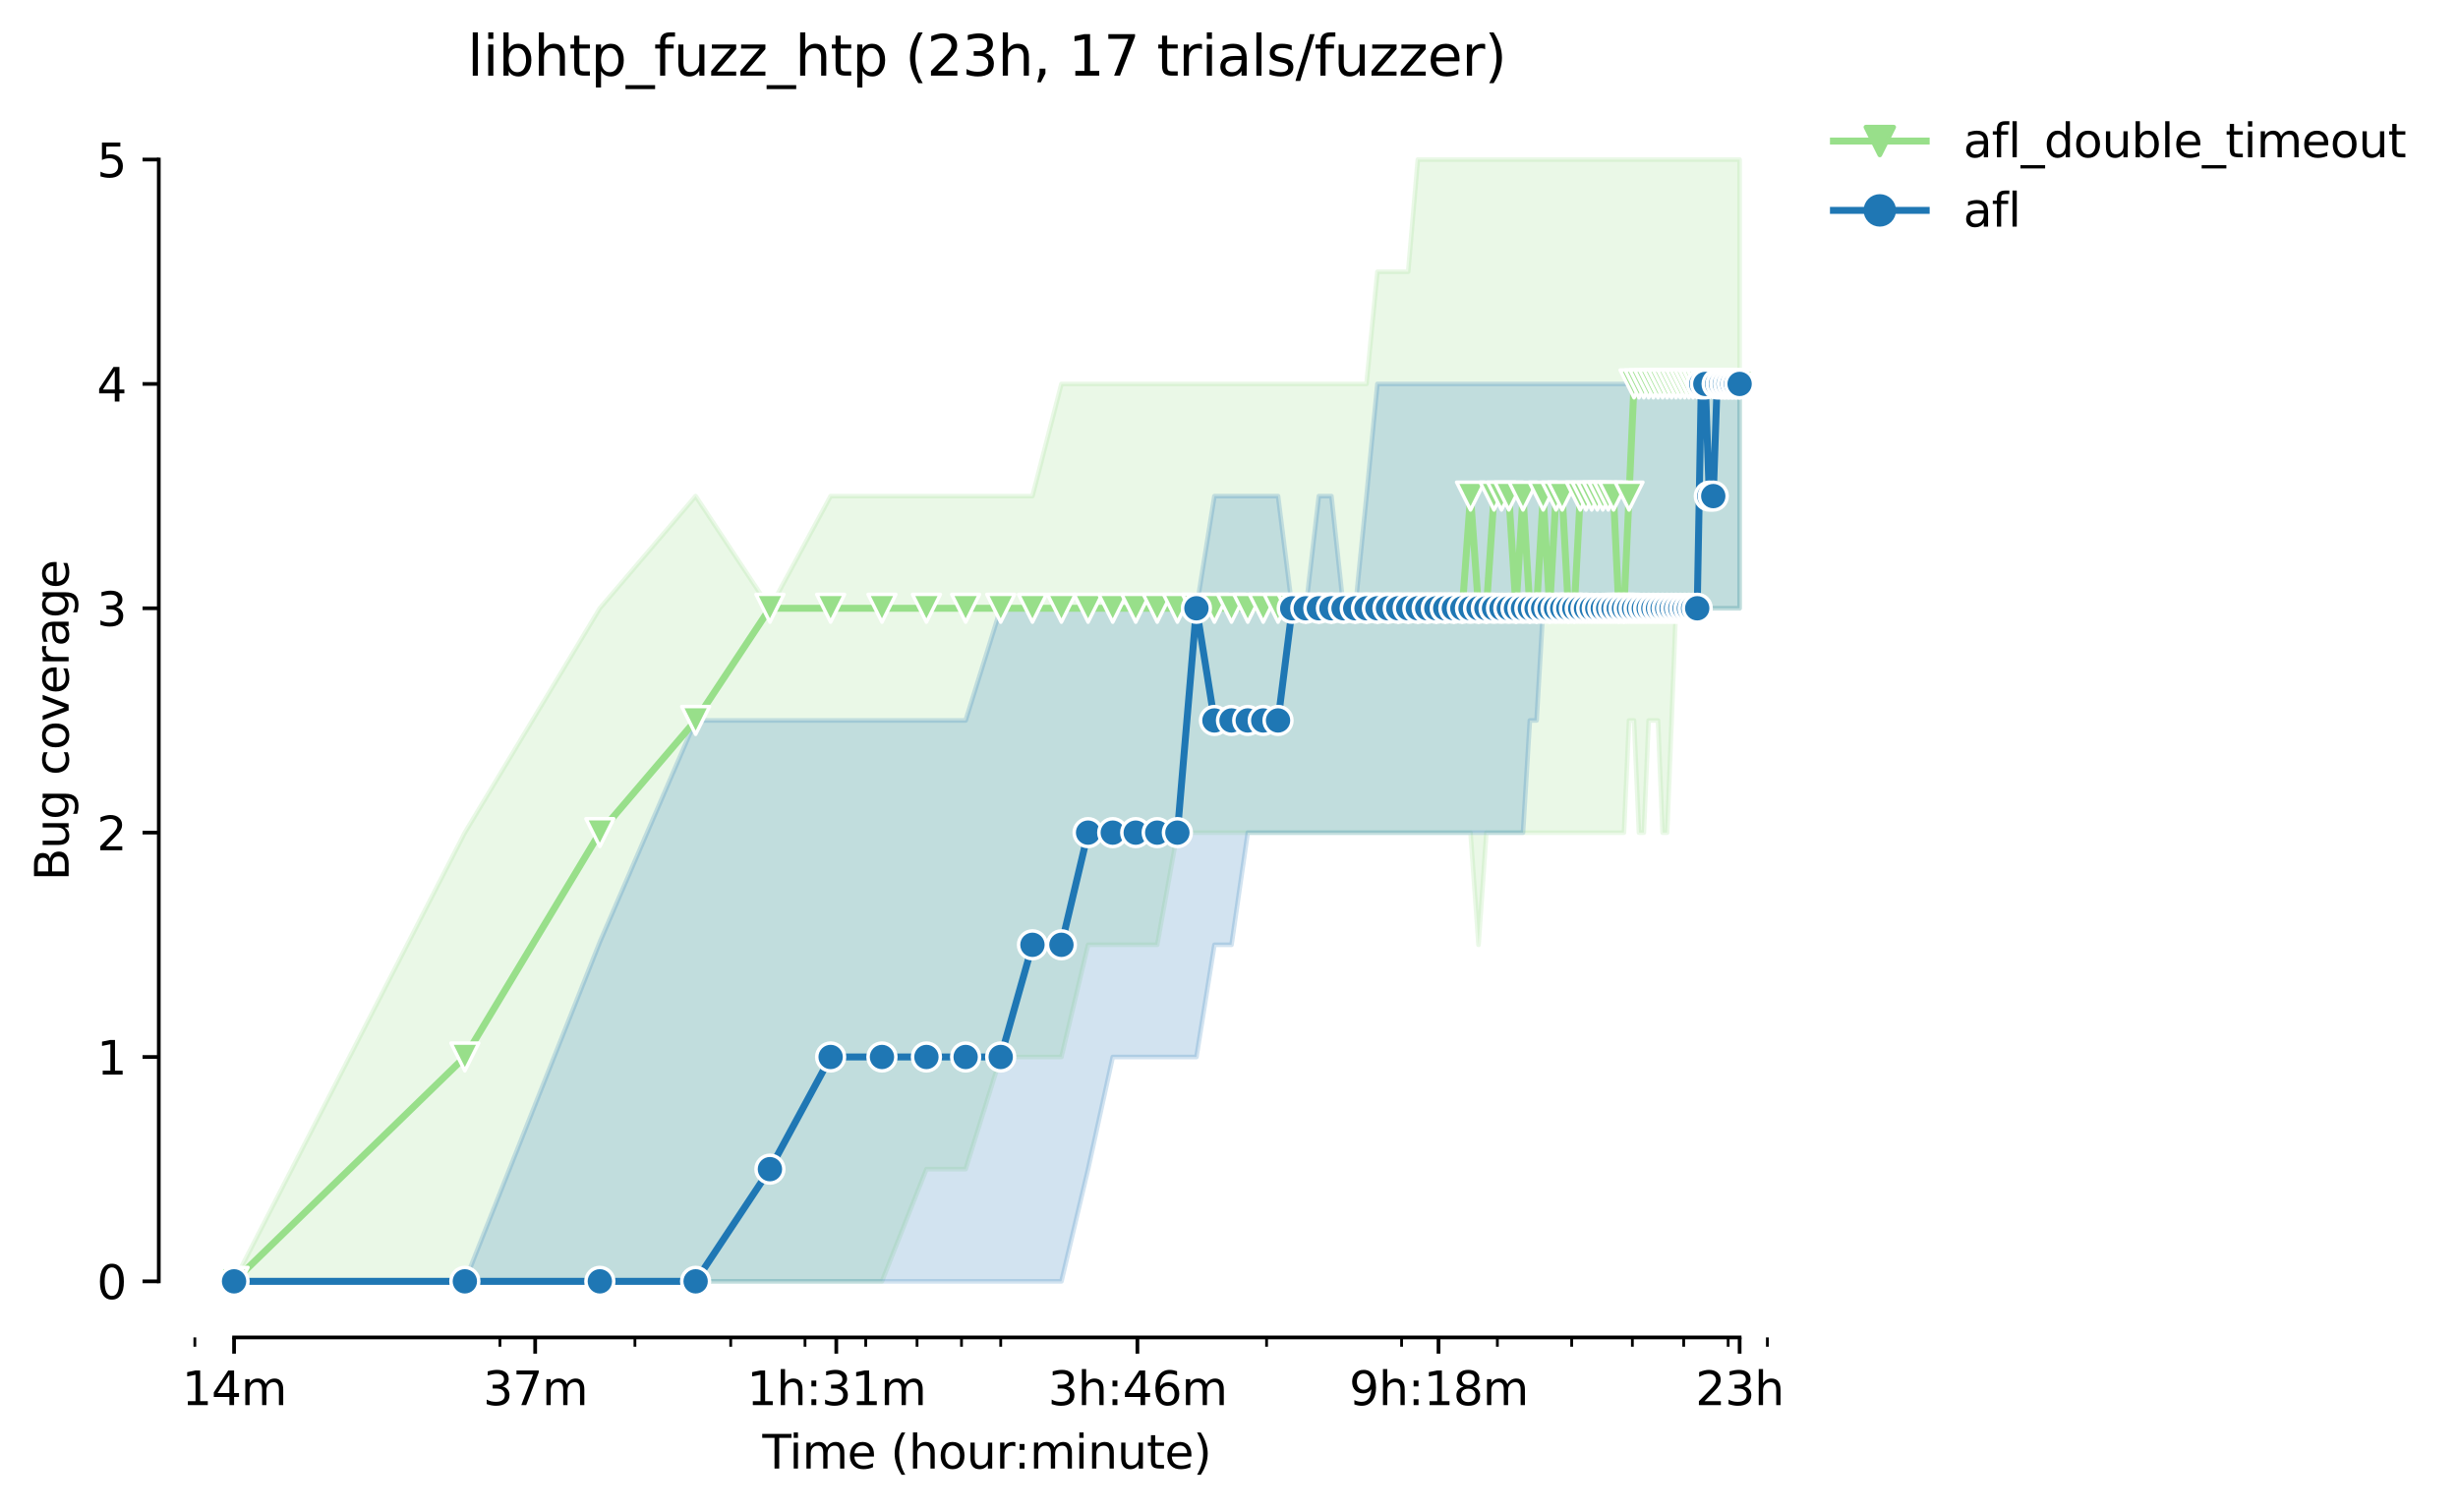 <?xml version="1.0" encoding="utf-8" standalone="no"?>
<!DOCTYPE svg PUBLIC "-//W3C//DTD SVG 1.1//EN"
  "http://www.w3.org/Graphics/SVG/1.1/DTD/svg11.dtd">
<svg height="325.986pt" version="1.1" viewBox="0 0 530.04 325.986" width="530.04pt" xmlns="http://www.w3.org/2000/svg" xmlns:xlink="http://www.w3.org/1999/xlink">
 <defs>
  <style type="text/css">*{stroke-linecap:butt;stroke-linejoin:round;}</style>
 </defs>
 <g id="figure_1">
  <g id="patch_1">
   <path d="M 0 325.986 
L 530.04 325.986 
L 530.04 0 
L 0 0 
z
" style="fill:#ffffff;"/>
  </g>
  <g id="axes_1">
   <g id="patch_2">
    <path d="M 34.241 288.43 
L 391.361 288.43 
L 391.361 22.318 
L 34.241 22.318 
z
" style="fill:#ffffff;"/>
   </g>
   <g id="PolyCollection_1">
    <defs>
     <path d="M 50.473 -49.652 
L 50.473 -49.652 
L 100.24 -49.652 
L 129.351 -49.652 
L 150.006 -49.652 
L 166.027 -49.652 
L 179.118 -49.652 
L 190.185 -49.652 
L 199.773 -73.844 
L 208.229 -73.844 
L 215.794 -98.036 
L 222.637 -98.036 
L 228.884 -98.036 
L 234.631 -122.228 
L 239.952 -122.228 
L 244.905 -122.228 
L 249.539 -122.228 
L 253.892 -146.42 
L 257.996 -146.42 
L 261.878 -146.42 
L 265.56 -146.42 
L 269.063 -146.42 
L 272.403 -146.42 
L 275.595 -146.42 
L 278.651 -146.42 
L 281.582 -146.42 
L 284.398 -146.42 
L 287.107 -146.42 
L 289.718 -146.42 
L 292.238 -146.42 
L 294.672 -146.42 
L 297.026 -146.42 
L 299.306 -146.42 
L 301.515 -146.42 
L 303.658 -146.42 
L 305.74 -146.42 
L 307.762 -146.42 
L 309.729 -146.42 
L 311.644 -146.42 
L 313.509 -146.42 
L 315.327 -146.42 
L 317.1 -146.42 
L 318.83 -122.228 
L 320.519 -146.42 
L 322.17 -146.42 
L 323.783 -146.42 
L 325.361 -146.42 
L 326.906 -146.42 
L 328.417 -146.42 
L 329.898 -146.42 
L 331.348 -146.42 
L 332.77 -146.42 
L 334.164 -146.42 
L 335.532 -146.42 
L 336.874 -146.42 
L 338.191 -146.42 
L 339.485 -146.42 
L 340.756 -146.42 
L 342.004 -146.42 
L 343.232 -146.42 
L 344.438 -146.42 
L 345.625 -146.42 
L 346.793 -146.42 
L 347.941 -146.42 
L 349.072 -146.42 
L 350.185 -146.42 
L 351.281 -170.612 
L 352.361 -170.612 
L 353.425 -146.42 
L 354.473 -146.42 
L 355.506 -170.612 
L 356.524 -170.612 
L 357.529 -170.612 
L 358.519 -146.42 
L 359.496 -146.42 
L 360.46 -170.612 
L 361.411 -194.804 
L 362.349 -194.804 
L 363.276 -194.804 
L 364.19 -194.804 
L 365.093 -194.804 
L 365.985 -194.804 
L 366.866 -194.804 
L 367.736 -194.804 
L 368.596 -194.804 
L 369.446 -194.804 
L 370.286 -194.804 
L 371.116 -194.804 
L 371.936 -194.804 
L 372.748 -194.804 
L 373.55 -194.804 
L 374.343 -194.804 
L 375.128 -194.804 
L 375.128 -291.572 
L 375.128 -291.572 
L 374.343 -291.572 
L 373.55 -291.572 
L 372.748 -291.572 
L 371.936 -291.572 
L 371.116 -291.572 
L 370.286 -291.572 
L 369.446 -291.572 
L 368.596 -291.572 
L 367.736 -291.572 
L 366.866 -291.572 
L 365.985 -291.572 
L 365.093 -291.572 
L 364.19 -291.572 
L 363.276 -291.572 
L 362.349 -291.572 
L 361.411 -291.572 
L 360.46 -291.572 
L 359.496 -291.572 
L 358.519 -291.572 
L 357.529 -291.572 
L 356.524 -291.572 
L 355.506 -291.572 
L 354.473 -291.572 
L 353.425 -291.572 
L 352.361 -291.572 
L 351.281 -291.572 
L 350.185 -291.572 
L 349.072 -291.572 
L 347.941 -291.572 
L 346.793 -291.572 
L 345.625 -291.572 
L 344.438 -291.572 
L 343.232 -291.572 
L 342.004 -291.572 
L 340.756 -291.572 
L 339.485 -291.572 
L 338.191 -291.572 
L 336.874 -291.572 
L 335.532 -291.572 
L 334.164 -291.572 
L 332.77 -291.572 
L 331.348 -291.572 
L 329.898 -291.572 
L 328.417 -291.572 
L 326.906 -291.572 
L 325.361 -291.572 
L 323.783 -291.572 
L 322.17 -291.572 
L 320.519 -291.572 
L 318.83 -291.572 
L 317.1 -291.572 
L 315.327 -291.572 
L 313.509 -291.572 
L 311.644 -291.572 
L 309.729 -291.572 
L 307.762 -291.572 
L 305.74 -291.572 
L 303.658 -267.38 
L 301.515 -267.38 
L 299.306 -267.38 
L 297.026 -267.38 
L 294.672 -243.188 
L 292.238 -243.188 
L 289.718 -243.188 
L 287.107 -243.188 
L 284.398 -243.188 
L 281.582 -243.188 
L 278.651 -243.188 
L 275.595 -243.188 
L 272.403 -243.188 
L 269.063 -243.188 
L 265.56 -243.188 
L 261.878 -243.188 
L 257.996 -243.188 
L 253.892 -243.188 
L 249.539 -243.188 
L 244.905 -243.188 
L 239.952 -243.188 
L 234.631 -243.188 
L 228.884 -243.188 
L 222.637 -218.996 
L 215.794 -218.996 
L 208.229 -218.996 
L 199.773 -218.996 
L 190.185 -218.996 
L 179.118 -218.996 
L 166.027 -194.804 
L 150.006 -218.996 
L 129.351 -194.804 
L 100.24 -146.42 
L 50.473 -49.652 
z
" id="m32887ba09d" style="stroke:#98df8a;stroke-opacity:0.2;"/>
    </defs>
    <g clip-path="url(#pc5cdcc20ff)">
     <use style="fill:#98df8a;fill-opacity:0.2;stroke:#98df8a;stroke-opacity:0.2;" x="0" xlink:href="#m32887ba09d" y="325.986"/>
    </g>
   </g>
   <g id="PolyCollection_2">
    <defs>
     <path d="M 50.473 -49.652 
L 50.473 -49.652 
L 100.24 -49.652 
L 129.351 -49.652 
L 150.006 -49.652 
L 166.027 -49.652 
L 179.118 -49.652 
L 190.185 -49.652 
L 199.773 -49.652 
L 208.229 -49.652 
L 215.794 -49.652 
L 222.637 -49.652 
L 228.884 -49.652 
L 234.631 -73.844 
L 239.952 -98.036 
L 244.905 -98.036 
L 249.539 -98.036 
L 253.892 -98.036 
L 257.996 -98.036 
L 261.878 -122.228 
L 265.56 -122.228 
L 269.063 -146.42 
L 272.403 -146.42 
L 275.595 -146.42 
L 278.651 -146.42 
L 281.582 -146.42 
L 284.398 -146.42 
L 287.107 -146.42 
L 289.718 -146.42 
L 292.238 -146.42 
L 294.672 -146.42 
L 297.026 -146.42 
L 299.306 -146.42 
L 301.515 -146.42 
L 303.658 -146.42 
L 305.74 -146.42 
L 307.762 -146.42 
L 309.729 -146.42 
L 311.644 -146.42 
L 313.509 -146.42 
L 315.327 -146.42 
L 317.1 -146.42 
L 318.83 -146.42 
L 320.519 -146.42 
L 322.17 -146.42 
L 323.783 -146.42 
L 325.361 -146.42 
L 326.906 -146.42 
L 328.417 -146.42 
L 329.898 -170.612 
L 331.348 -170.612 
L 332.77 -194.804 
L 334.164 -194.804 
L 335.532 -194.804 
L 336.874 -194.804 
L 338.191 -194.804 
L 339.485 -194.804 
L 340.756 -194.804 
L 342.004 -194.804 
L 343.232 -194.804 
L 344.438 -194.804 
L 345.625 -194.804 
L 346.793 -194.804 
L 347.941 -194.804 
L 349.072 -194.804 
L 350.185 -194.804 
L 351.281 -194.804 
L 352.361 -194.804 
L 353.425 -194.804 
L 354.473 -194.804 
L 355.506 -194.804 
L 356.524 -194.804 
L 357.529 -194.804 
L 358.519 -194.804 
L 359.496 -194.804 
L 360.46 -194.804 
L 361.411 -194.804 
L 362.349 -194.804 
L 363.276 -194.804 
L 364.19 -194.804 
L 365.093 -194.804 
L 365.985 -194.804 
L 366.866 -194.804 
L 367.736 -194.804 
L 368.596 -194.804 
L 369.446 -194.804 
L 370.286 -194.804 
L 371.116 -194.804 
L 371.936 -194.804 
L 372.748 -194.804 
L 373.55 -194.804 
L 374.343 -194.804 
L 375.128 -194.804 
L 375.128 -243.188 
L 375.128 -243.188 
L 374.343 -243.188 
L 373.55 -243.188 
L 372.748 -243.188 
L 371.936 -243.188 
L 371.116 -243.188 
L 370.286 -243.188 
L 369.446 -243.188 
L 368.596 -243.188 
L 367.736 -243.188 
L 366.866 -243.188 
L 365.985 -243.188 
L 365.093 -243.188 
L 364.19 -243.188 
L 363.276 -243.188 
L 362.349 -243.188 
L 361.411 -243.188 
L 360.46 -243.188 
L 359.496 -243.188 
L 358.519 -243.188 
L 357.529 -243.188 
L 356.524 -243.188 
L 355.506 -243.188 
L 354.473 -243.188 
L 353.425 -243.188 
L 352.361 -243.188 
L 351.281 -243.188 
L 350.185 -243.188 
L 349.072 -243.188 
L 347.941 -243.188 
L 346.793 -243.188 
L 345.625 -243.188 
L 344.438 -243.188 
L 343.232 -243.188 
L 342.004 -243.188 
L 340.756 -243.188 
L 339.485 -243.188 
L 338.191 -243.188 
L 336.874 -243.188 
L 335.532 -243.188 
L 334.164 -243.188 
L 332.77 -243.188 
L 331.348 -243.188 
L 329.898 -243.188 
L 328.417 -243.188 
L 326.906 -243.188 
L 325.361 -243.188 
L 323.783 -243.188 
L 322.17 -243.188 
L 320.519 -243.188 
L 318.83 -243.188 
L 317.1 -243.188 
L 315.327 -243.188 
L 313.509 -243.188 
L 311.644 -243.188 
L 309.729 -243.188 
L 307.762 -243.188 
L 305.74 -243.188 
L 303.658 -243.188 
L 301.515 -243.188 
L 299.306 -243.188 
L 297.026 -243.188 
L 294.672 -218.996 
L 292.238 -194.804 
L 289.718 -194.804 
L 287.107 -218.996 
L 284.398 -218.996 
L 281.582 -194.804 
L 278.651 -194.804 
L 275.595 -218.996 
L 272.403 -218.996 
L 269.063 -218.996 
L 265.56 -218.996 
L 261.878 -218.996 
L 257.996 -194.804 
L 253.892 -194.804 
L 249.539 -194.804 
L 244.905 -194.804 
L 239.952 -194.804 
L 234.631 -194.804 
L 228.884 -194.804 
L 222.637 -194.804 
L 215.794 -194.804 
L 208.229 -170.612 
L 199.773 -170.612 
L 190.185 -170.612 
L 179.118 -170.612 
L 166.027 -170.612 
L 150.006 -170.612 
L 129.351 -122.833 
L 100.24 -49.652 
L 50.473 -49.652 
z
" id="m81e10cecb3" style="stroke:#1f77b4;stroke-opacity:0.2;"/>
    </defs>
    <g clip-path="url(#pc5cdcc20ff)">
     <use style="fill:#1f77b4;fill-opacity:0.2;stroke:#1f77b4;stroke-opacity:0.2;" x="0" xlink:href="#m81e10cecb3" y="325.986"/>
    </g>
   </g>
   <g id="matplotlib.axis_1">
    <g id="xtick_1">
     <g id="line2d_1">
      <defs>
       <path d="M 0 0 
L 0 3.5 
" id="m5badba2061" style="stroke:#000000;stroke-width:0.8;"/>
      </defs>
      <g>
       <use style="stroke:#000000;stroke-width:0.8;" x="50.473" xlink:href="#m5badba2061" y="288.43"/>
      </g>
     </g>
     <g id="text_1">
      <!-- 14m -->
      <g transform="translate(39.241 303.029)scale(0.1 -0.1)">
       <defs>
        <path d="M 794 531 
L 1825 531 
L 1825 4091 
L 703 3866 
L 703 4441 
L 1819 4666 
L 2450 4666 
L 2450 531 
L 3481 531 
L 3481 0 
L 794 0 
L 794 531 
z
" id="DejaVuSans-31" transform="scale(0.016)"/>
        <path d="M 2419 4116 
L 825 1625 
L 2419 1625 
L 2419 4116 
z
M 2253 4666 
L 3047 4666 
L 3047 1625 
L 3713 1625 
L 3713 1100 
L 3047 1100 
L 3047 0 
L 2419 0 
L 2419 1100 
L 313 1100 
L 313 1709 
L 2253 4666 
z
" id="DejaVuSans-34" transform="scale(0.016)"/>
        <path d="M 3328 2828 
Q 3544 3216 3844 3400 
Q 4144 3584 4550 3584 
Q 5097 3584 5394 3201 
Q 5691 2819 5691 2113 
L 5691 0 
L 5113 0 
L 5113 2094 
Q 5113 2597 4934 2840 
Q 4756 3084 4391 3084 
Q 3944 3084 3684 2787 
Q 3425 2491 3425 1978 
L 3425 0 
L 2847 0 
L 2847 2094 
Q 2847 2600 2669 2842 
Q 2491 3084 2119 3084 
Q 1678 3084 1418 2786 
Q 1159 2488 1159 1978 
L 1159 0 
L 581 0 
L 581 3500 
L 1159 3500 
L 1159 2956 
Q 1356 3278 1631 3431 
Q 1906 3584 2284 3584 
Q 2666 3584 2933 3390 
Q 3200 3197 3328 2828 
z
" id="DejaVuSans-6d" transform="scale(0.016)"/>
       </defs>
       <use xlink:href="#DejaVuSans-31"/>
       <use x="63.623" xlink:href="#DejaVuSans-34"/>
       <use x="127.246" xlink:href="#DejaVuSans-6d"/>
      </g>
     </g>
    </g>
    <g id="xtick_2">
     <g id="line2d_2">
      <g>
       <use style="stroke:#000000;stroke-width:0.8;" x="115.404" xlink:href="#m5badba2061" y="288.43"/>
      </g>
     </g>
     <g id="text_2">
      <!-- 37m -->
      <g transform="translate(104.172 303.029)scale(0.1 -0.1)">
       <defs>
        <path d="M 2597 2516 
Q 3050 2419 3304 2112 
Q 3559 1806 3559 1356 
Q 3559 666 3084 287 
Q 2609 -91 1734 -91 
Q 1441 -91 1130 -33 
Q 819 25 488 141 
L 488 750 
Q 750 597 1062 519 
Q 1375 441 1716 441 
Q 2309 441 2620 675 
Q 2931 909 2931 1356 
Q 2931 1769 2642 2001 
Q 2353 2234 1838 2234 
L 1294 2234 
L 1294 2753 
L 1863 2753 
Q 2328 2753 2575 2939 
Q 2822 3125 2822 3475 
Q 2822 3834 2567 4026 
Q 2313 4219 1838 4219 
Q 1578 4219 1281 4162 
Q 984 4106 628 3988 
L 628 4550 
Q 988 4650 1302 4700 
Q 1616 4750 1894 4750 
Q 2613 4750 3031 4423 
Q 3450 4097 3450 3541 
Q 3450 3153 3228 2886 
Q 3006 2619 2597 2516 
z
" id="DejaVuSans-33" transform="scale(0.016)"/>
        <path d="M 525 4666 
L 3525 4666 
L 3525 4397 
L 1831 0 
L 1172 0 
L 2766 4134 
L 525 4134 
L 525 4666 
z
" id="DejaVuSans-37" transform="scale(0.016)"/>
       </defs>
       <use xlink:href="#DejaVuSans-33"/>
       <use x="63.623" xlink:href="#DejaVuSans-37"/>
       <use x="127.246" xlink:href="#DejaVuSans-6d"/>
      </g>
     </g>
    </g>
    <g id="xtick_3">
     <g id="line2d_3">
      <g>
       <use style="stroke:#000000;stroke-width:0.8;" x="180.336" xlink:href="#m5badba2061" y="288.43"/>
      </g>
     </g>
     <g id="text_3">
      <!-- 1h:31m -->
      <g transform="translate(161.068 303.029)scale(0.1 -0.1)">
       <defs>
        <path d="M 3513 2113 
L 3513 0 
L 2938 0 
L 2938 2094 
Q 2938 2591 2744 2837 
Q 2550 3084 2163 3084 
Q 1697 3084 1428 2787 
Q 1159 2491 1159 1978 
L 1159 0 
L 581 0 
L 581 4863 
L 1159 4863 
L 1159 2956 
Q 1366 3272 1645 3428 
Q 1925 3584 2291 3584 
Q 2894 3584 3203 3211 
Q 3513 2838 3513 2113 
z
" id="DejaVuSans-68" transform="scale(0.016)"/>
        <path d="M 750 794 
L 1409 794 
L 1409 0 
L 750 0 
L 750 794 
z
M 750 3309 
L 1409 3309 
L 1409 2516 
L 750 2516 
L 750 3309 
z
" id="DejaVuSans-3a" transform="scale(0.016)"/>
       </defs>
       <use xlink:href="#DejaVuSans-31"/>
       <use x="63.623" xlink:href="#DejaVuSans-68"/>
       <use x="127.002" xlink:href="#DejaVuSans-3a"/>
       <use x="160.693" xlink:href="#DejaVuSans-33"/>
       <use x="224.316" xlink:href="#DejaVuSans-31"/>
       <use x="287.939" xlink:href="#DejaVuSans-6d"/>
      </g>
     </g>
    </g>
    <g id="xtick_4">
     <g id="line2d_4">
      <g>
       <use style="stroke:#000000;stroke-width:0.8;" x="245.267" xlink:href="#m5badba2061" y="288.43"/>
      </g>
     </g>
     <g id="text_4">
      <!-- 3h:46m -->
      <g transform="translate(225.999 303.029)scale(0.1 -0.1)">
       <defs>
        <path d="M 2113 2584 
Q 1688 2584 1439 2293 
Q 1191 2003 1191 1497 
Q 1191 994 1439 701 
Q 1688 409 2113 409 
Q 2538 409 2786 701 
Q 3034 994 3034 1497 
Q 3034 2003 2786 2293 
Q 2538 2584 2113 2584 
z
M 3366 4563 
L 3366 3988 
Q 3128 4100 2886 4159 
Q 2644 4219 2406 4219 
Q 1781 4219 1451 3797 
Q 1122 3375 1075 2522 
Q 1259 2794 1537 2939 
Q 1816 3084 2150 3084 
Q 2853 3084 3261 2657 
Q 3669 2231 3669 1497 
Q 3669 778 3244 343 
Q 2819 -91 2113 -91 
Q 1303 -91 875 529 
Q 447 1150 447 2328 
Q 447 3434 972 4092 
Q 1497 4750 2381 4750 
Q 2619 4750 2861 4703 
Q 3103 4656 3366 4563 
z
" id="DejaVuSans-36" transform="scale(0.016)"/>
       </defs>
       <use xlink:href="#DejaVuSans-33"/>
       <use x="63.623" xlink:href="#DejaVuSans-68"/>
       <use x="127.002" xlink:href="#DejaVuSans-3a"/>
       <use x="160.693" xlink:href="#DejaVuSans-34"/>
       <use x="224.316" xlink:href="#DejaVuSans-36"/>
       <use x="287.939" xlink:href="#DejaVuSans-6d"/>
      </g>
     </g>
    </g>
    <g id="xtick_5">
     <g id="line2d_5">
      <g>
       <use style="stroke:#000000;stroke-width:0.8;" x="310.198" xlink:href="#m5badba2061" y="288.43"/>
      </g>
     </g>
     <g id="text_5">
      <!-- 9h:18m -->
      <g transform="translate(290.93 303.029)scale(0.1 -0.1)">
       <defs>
        <path d="M 703 97 
L 703 672 
Q 941 559 1184 500 
Q 1428 441 1663 441 
Q 2288 441 2617 861 
Q 2947 1281 2994 2138 
Q 2813 1869 2534 1725 
Q 2256 1581 1919 1581 
Q 1219 1581 811 2004 
Q 403 2428 403 3163 
Q 403 3881 828 4315 
Q 1253 4750 1959 4750 
Q 2769 4750 3195 4129 
Q 3622 3509 3622 2328 
Q 3622 1225 3098 567 
Q 2575 -91 1691 -91 
Q 1453 -91 1209 -44 
Q 966 3 703 97 
z
M 1959 2075 
Q 2384 2075 2632 2365 
Q 2881 2656 2881 3163 
Q 2881 3666 2632 3958 
Q 2384 4250 1959 4250 
Q 1534 4250 1286 3958 
Q 1038 3666 1038 3163 
Q 1038 2656 1286 2365 
Q 1534 2075 1959 2075 
z
" id="DejaVuSans-39" transform="scale(0.016)"/>
        <path d="M 2034 2216 
Q 1584 2216 1326 1975 
Q 1069 1734 1069 1313 
Q 1069 891 1326 650 
Q 1584 409 2034 409 
Q 2484 409 2743 651 
Q 3003 894 3003 1313 
Q 3003 1734 2745 1975 
Q 2488 2216 2034 2216 
z
M 1403 2484 
Q 997 2584 770 2862 
Q 544 3141 544 3541 
Q 544 4100 942 4425 
Q 1341 4750 2034 4750 
Q 2731 4750 3128 4425 
Q 3525 4100 3525 3541 
Q 3525 3141 3298 2862 
Q 3072 2584 2669 2484 
Q 3125 2378 3379 2068 
Q 3634 1759 3634 1313 
Q 3634 634 3220 271 
Q 2806 -91 2034 -91 
Q 1263 -91 848 271 
Q 434 634 434 1313 
Q 434 1759 690 2068 
Q 947 2378 1403 2484 
z
M 1172 3481 
Q 1172 3119 1398 2916 
Q 1625 2713 2034 2713 
Q 2441 2713 2670 2916 
Q 2900 3119 2900 3481 
Q 2900 3844 2670 4047 
Q 2441 4250 2034 4250 
Q 1625 4250 1398 4047 
Q 1172 3844 1172 3481 
z
" id="DejaVuSans-38" transform="scale(0.016)"/>
       </defs>
       <use xlink:href="#DejaVuSans-39"/>
       <use x="63.623" xlink:href="#DejaVuSans-68"/>
       <use x="127.002" xlink:href="#DejaVuSans-3a"/>
       <use x="160.693" xlink:href="#DejaVuSans-31"/>
       <use x="224.316" xlink:href="#DejaVuSans-38"/>
       <use x="287.939" xlink:href="#DejaVuSans-6d"/>
      </g>
     </g>
    </g>
    <g id="xtick_6">
     <g id="line2d_6">
      <g>
       <use style="stroke:#000000;stroke-width:0.8;" x="375.129" xlink:href="#m5badba2061" y="288.43"/>
      </g>
     </g>
     <g id="text_6">
      <!-- 23h -->
      <g transform="translate(365.598 303.029)scale(0.1 -0.1)">
       <defs>
        <path d="M 1228 531 
L 3431 531 
L 3431 0 
L 469 0 
L 469 531 
Q 828 903 1448 1529 
Q 2069 2156 2228 2338 
Q 2531 2678 2651 2914 
Q 2772 3150 2772 3378 
Q 2772 3750 2511 3984 
Q 2250 4219 1831 4219 
Q 1534 4219 1204 4116 
Q 875 4013 500 3803 
L 500 4441 
Q 881 4594 1212 4672 
Q 1544 4750 1819 4750 
Q 2544 4750 2975 4387 
Q 3406 4025 3406 3419 
Q 3406 3131 3298 2873 
Q 3191 2616 2906 2266 
Q 2828 2175 2409 1742 
Q 1991 1309 1228 531 
z
" id="DejaVuSans-32" transform="scale(0.016)"/>
       </defs>
       <use xlink:href="#DejaVuSans-32"/>
       <use x="63.623" xlink:href="#DejaVuSans-33"/>
       <use x="127.246" xlink:href="#DejaVuSans-68"/>
      </g>
     </g>
    </g>
    <g id="xtick_7">
     <g id="line2d_7">
      <defs>
       <path d="M 0 0 
L 0 2 
" id="mffd5f2cf58" style="stroke:#000000;stroke-width:0.6;"/>
      </defs>
      <g>
       <use style="stroke:#000000;stroke-width:0.6;" x="42.017" xlink:href="#mffd5f2cf58" y="288.43"/>
      </g>
     </g>
    </g>
    <g id="xtick_8">
     <g id="line2d_8">
      <g>
       <use style="stroke:#000000;stroke-width:0.6;" x="107.804" xlink:href="#mffd5f2cf58" y="288.43"/>
      </g>
     </g>
    </g>
    <g id="xtick_9">
     <g id="line2d_9">
      <g>
       <use style="stroke:#000000;stroke-width:0.6;" x="136.916" xlink:href="#mffd5f2cf58" y="288.43"/>
      </g>
     </g>
    </g>
    <g id="xtick_10">
     <g id="line2d_10">
      <g>
       <use style="stroke:#000000;stroke-width:0.6;" x="157.571" xlink:href="#mffd5f2cf58" y="288.43"/>
      </g>
     </g>
    </g>
    <g id="xtick_11">
     <g id="line2d_11">
      <g>
       <use style="stroke:#000000;stroke-width:0.6;" x="173.592" xlink:href="#mffd5f2cf58" y="288.43"/>
      </g>
     </g>
    </g>
    <g id="xtick_12">
     <g id="line2d_12">
      <g>
       <use style="stroke:#000000;stroke-width:0.6;" x="186.682" xlink:href="#mffd5f2cf58" y="288.43"/>
      </g>
     </g>
    </g>
    <g id="xtick_13">
     <g id="line2d_13">
      <g>
       <use style="stroke:#000000;stroke-width:0.6;" x="197.75" xlink:href="#mffd5f2cf58" y="288.43"/>
      </g>
     </g>
    </g>
    <g id="xtick_14">
     <g id="line2d_14">
      <g>
       <use style="stroke:#000000;stroke-width:0.6;" x="207.337" xlink:href="#mffd5f2cf58" y="288.43"/>
      </g>
     </g>
    </g>
    <g id="xtick_15">
     <g id="line2d_15">
      <g>
       <use style="stroke:#000000;stroke-width:0.6;" x="215.794" xlink:href="#mffd5f2cf58" y="288.43"/>
      </g>
     </g>
    </g>
    <g id="xtick_16">
     <g id="line2d_16">
      <g>
       <use style="stroke:#000000;stroke-width:0.6;" x="273.125" xlink:href="#mffd5f2cf58" y="288.43"/>
      </g>
     </g>
    </g>
    <g id="xtick_17">
     <g id="line2d_17">
      <g>
       <use style="stroke:#000000;stroke-width:0.6;" x="302.237" xlink:href="#mffd5f2cf58" y="288.43"/>
      </g>
     </g>
    </g>
    <g id="xtick_18">
     <g id="line2d_18">
      <g>
       <use style="stroke:#000000;stroke-width:0.6;" x="322.891" xlink:href="#mffd5f2cf58" y="288.43"/>
      </g>
     </g>
    </g>
    <g id="xtick_19">
     <g id="line2d_19">
      <g>
       <use style="stroke:#000000;stroke-width:0.6;" x="338.913" xlink:href="#mffd5f2cf58" y="288.43"/>
      </g>
     </g>
    </g>
    <g id="xtick_20">
     <g id="line2d_20">
      <g>
       <use style="stroke:#000000;stroke-width:0.6;" x="352.003" xlink:href="#mffd5f2cf58" y="288.43"/>
      </g>
     </g>
    </g>
    <g id="xtick_21">
     <g id="line2d_21">
      <g>
       <use style="stroke:#000000;stroke-width:0.6;" x="363.071" xlink:href="#mffd5f2cf58" y="288.43"/>
      </g>
     </g>
    </g>
    <g id="xtick_22">
     <g id="line2d_22">
      <g>
       <use style="stroke:#000000;stroke-width:0.6;" x="372.658" xlink:href="#mffd5f2cf58" y="288.43"/>
      </g>
     </g>
    </g>
    <g id="xtick_23">
     <g id="line2d_23">
      <g>
       <use style="stroke:#000000;stroke-width:0.6;" x="381.115" xlink:href="#mffd5f2cf58" y="288.43"/>
      </g>
     </g>
    </g>
    <g id="text_7">
     <!-- Time (hour:minute) -->
     <g transform="translate(164.394 316.707)scale(0.1 -0.1)">
      <defs>
       <path d="M -19 4666 
L 3928 4666 
L 3928 4134 
L 2272 4134 
L 2272 0 
L 1638 0 
L 1638 4134 
L -19 4134 
L -19 4666 
z
" id="DejaVuSans-54" transform="scale(0.016)"/>
       <path d="M 603 3500 
L 1178 3500 
L 1178 0 
L 603 0 
L 603 3500 
z
M 603 4863 
L 1178 4863 
L 1178 4134 
L 603 4134 
L 603 4863 
z
" id="DejaVuSans-69" transform="scale(0.016)"/>
       <path d="M 3597 1894 
L 3597 1613 
L 953 1613 
Q 991 1019 1311 708 
Q 1631 397 2203 397 
Q 2534 397 2845 478 
Q 3156 559 3463 722 
L 3463 178 
Q 3153 47 2828 -22 
Q 2503 -91 2169 -91 
Q 1331 -91 842 396 
Q 353 884 353 1716 
Q 353 2575 817 3079 
Q 1281 3584 2069 3584 
Q 2775 3584 3186 3129 
Q 3597 2675 3597 1894 
z
M 3022 2063 
Q 3016 2534 2758 2815 
Q 2500 3097 2075 3097 
Q 1594 3097 1305 2825 
Q 1016 2553 972 2059 
L 3022 2063 
z
" id="DejaVuSans-65" transform="scale(0.016)"/>
       <path id="DejaVuSans-20" transform="scale(0.016)"/>
       <path d="M 1984 4856 
Q 1566 4138 1362 3434 
Q 1159 2731 1159 2009 
Q 1159 1288 1364 580 
Q 1569 -128 1984 -844 
L 1484 -844 
Q 1016 -109 783 600 
Q 550 1309 550 2009 
Q 550 2706 781 3412 
Q 1013 4119 1484 4856 
L 1984 4856 
z
" id="DejaVuSans-28" transform="scale(0.016)"/>
       <path d="M 1959 3097 
Q 1497 3097 1228 2736 
Q 959 2375 959 1747 
Q 959 1119 1226 758 
Q 1494 397 1959 397 
Q 2419 397 2687 759 
Q 2956 1122 2956 1747 
Q 2956 2369 2687 2733 
Q 2419 3097 1959 3097 
z
M 1959 3584 
Q 2709 3584 3137 3096 
Q 3566 2609 3566 1747 
Q 3566 888 3137 398 
Q 2709 -91 1959 -91 
Q 1206 -91 779 398 
Q 353 888 353 1747 
Q 353 2609 779 3096 
Q 1206 3584 1959 3584 
z
" id="DejaVuSans-6f" transform="scale(0.016)"/>
       <path d="M 544 1381 
L 544 3500 
L 1119 3500 
L 1119 1403 
Q 1119 906 1312 657 
Q 1506 409 1894 409 
Q 2359 409 2629 706 
Q 2900 1003 2900 1516 
L 2900 3500 
L 3475 3500 
L 3475 0 
L 2900 0 
L 2900 538 
Q 2691 219 2414 64 
Q 2138 -91 1772 -91 
Q 1169 -91 856 284 
Q 544 659 544 1381 
z
M 1991 3584 
L 1991 3584 
z
" id="DejaVuSans-75" transform="scale(0.016)"/>
       <path d="M 2631 2963 
Q 2534 3019 2420 3045 
Q 2306 3072 2169 3072 
Q 1681 3072 1420 2755 
Q 1159 2438 1159 1844 
L 1159 0 
L 581 0 
L 581 3500 
L 1159 3500 
L 1159 2956 
Q 1341 3275 1631 3429 
Q 1922 3584 2338 3584 
Q 2397 3584 2469 3576 
Q 2541 3569 2628 3553 
L 2631 2963 
z
" id="DejaVuSans-72" transform="scale(0.016)"/>
       <path d="M 3513 2113 
L 3513 0 
L 2938 0 
L 2938 2094 
Q 2938 2591 2744 2837 
Q 2550 3084 2163 3084 
Q 1697 3084 1428 2787 
Q 1159 2491 1159 1978 
L 1159 0 
L 581 0 
L 581 3500 
L 1159 3500 
L 1159 2956 
Q 1366 3272 1645 3428 
Q 1925 3584 2291 3584 
Q 2894 3584 3203 3211 
Q 3513 2838 3513 2113 
z
" id="DejaVuSans-6e" transform="scale(0.016)"/>
       <path d="M 1172 4494 
L 1172 3500 
L 2356 3500 
L 2356 3053 
L 1172 3053 
L 1172 1153 
Q 1172 725 1289 603 
Q 1406 481 1766 481 
L 2356 481 
L 2356 0 
L 1766 0 
Q 1100 0 847 248 
Q 594 497 594 1153 
L 594 3053 
L 172 3053 
L 172 3500 
L 594 3500 
L 594 4494 
L 1172 4494 
z
" id="DejaVuSans-74" transform="scale(0.016)"/>
       <path d="M 513 4856 
L 1013 4856 
Q 1481 4119 1714 3412 
Q 1947 2706 1947 2009 
Q 1947 1309 1714 600 
Q 1481 -109 1013 -844 
L 513 -844 
Q 928 -128 1133 580 
Q 1338 1288 1338 2009 
Q 1338 2731 1133 3434 
Q 928 4138 513 4856 
z
" id="DejaVuSans-29" transform="scale(0.016)"/>
      </defs>
      <use xlink:href="#DejaVuSans-54"/>
      <use x="57.959" xlink:href="#DejaVuSans-69"/>
      <use x="85.742" xlink:href="#DejaVuSans-6d"/>
      <use x="183.154" xlink:href="#DejaVuSans-65"/>
      <use x="244.678" xlink:href="#DejaVuSans-20"/>
      <use x="276.465" xlink:href="#DejaVuSans-28"/>
      <use x="315.479" xlink:href="#DejaVuSans-68"/>
      <use x="378.857" xlink:href="#DejaVuSans-6f"/>
      <use x="440.039" xlink:href="#DejaVuSans-75"/>
      <use x="503.418" xlink:href="#DejaVuSans-72"/>
      <use x="542.781" xlink:href="#DejaVuSans-3a"/>
      <use x="576.473" xlink:href="#DejaVuSans-6d"/>
      <use x="673.885" xlink:href="#DejaVuSans-69"/>
      <use x="701.668" xlink:href="#DejaVuSans-6e"/>
      <use x="765.047" xlink:href="#DejaVuSans-75"/>
      <use x="828.426" xlink:href="#DejaVuSans-74"/>
      <use x="867.635" xlink:href="#DejaVuSans-65"/>
      <use x="929.158" xlink:href="#DejaVuSans-29"/>
     </g>
    </g>
   </g>
   <g id="matplotlib.axis_2">
    <g id="ytick_1">
     <g id="line2d_24">
      <defs>
       <path d="M 0 0 
L -3.5 0 
" id="mbd7a5a5b0f" style="stroke:#000000;stroke-width:0.8;"/>
      </defs>
      <g>
       <use style="stroke:#000000;stroke-width:0.8;" x="34.241" xlink:href="#mbd7a5a5b0f" y="276.334"/>
      </g>
     </g>
     <g id="text_8">
      <!-- 0 -->
      <g transform="translate(20.878 280.133)scale(0.1 -0.1)">
       <defs>
        <path d="M 2034 4250 
Q 1547 4250 1301 3770 
Q 1056 3291 1056 2328 
Q 1056 1369 1301 889 
Q 1547 409 2034 409 
Q 2525 409 2770 889 
Q 3016 1369 3016 2328 
Q 3016 3291 2770 3770 
Q 2525 4250 2034 4250 
z
M 2034 4750 
Q 2819 4750 3233 4129 
Q 3647 3509 3647 2328 
Q 3647 1150 3233 529 
Q 2819 -91 2034 -91 
Q 1250 -91 836 529 
Q 422 1150 422 2328 
Q 422 3509 836 4129 
Q 1250 4750 2034 4750 
z
" id="DejaVuSans-30" transform="scale(0.016)"/>
       </defs>
       <use xlink:href="#DejaVuSans-30"/>
      </g>
     </g>
    </g>
    <g id="ytick_2">
     <g id="line2d_25">
      <g>
       <use style="stroke:#000000;stroke-width:0.8;" x="34.241" xlink:href="#mbd7a5a5b0f" y="227.95"/>
      </g>
     </g>
     <g id="text_9">
      <!-- 1 -->
      <g transform="translate(20.878 231.749)scale(0.1 -0.1)">
       <use xlink:href="#DejaVuSans-31"/>
      </g>
     </g>
    </g>
    <g id="ytick_3">
     <g id="line2d_26">
      <g>
       <use style="stroke:#000000;stroke-width:0.8;" x="34.241" xlink:href="#mbd7a5a5b0f" y="179.566"/>
      </g>
     </g>
     <g id="text_10">
      <!-- 2 -->
      <g transform="translate(20.878 183.365)scale(0.1 -0.1)">
       <use xlink:href="#DejaVuSans-32"/>
      </g>
     </g>
    </g>
    <g id="ytick_4">
     <g id="line2d_27">
      <g>
       <use style="stroke:#000000;stroke-width:0.8;" x="34.241" xlink:href="#mbd7a5a5b0f" y="131.182"/>
      </g>
     </g>
     <g id="text_11">
      <!-- 3 -->
      <g transform="translate(20.878 134.981)scale(0.1 -0.1)">
       <use xlink:href="#DejaVuSans-33"/>
      </g>
     </g>
    </g>
    <g id="ytick_5">
     <g id="line2d_28">
      <g>
       <use style="stroke:#000000;stroke-width:0.8;" x="34.241" xlink:href="#mbd7a5a5b0f" y="82.798"/>
      </g>
     </g>
     <g id="text_12">
      <!-- 4 -->
      <g transform="translate(20.878 86.597)scale(0.1 -0.1)">
       <use xlink:href="#DejaVuSans-34"/>
      </g>
     </g>
    </g>
    <g id="ytick_6">
     <g id="line2d_29">
      <g>
       <use style="stroke:#000000;stroke-width:0.8;" x="34.241" xlink:href="#mbd7a5a5b0f" y="34.414"/>
      </g>
     </g>
     <g id="text_13">
      <!-- 5 -->
      <g transform="translate(20.878 38.213)scale(0.1 -0.1)">
       <defs>
        <path d="M 691 4666 
L 3169 4666 
L 3169 4134 
L 1269 4134 
L 1269 2991 
Q 1406 3038 1543 3061 
Q 1681 3084 1819 3084 
Q 2600 3084 3056 2656 
Q 3513 2228 3513 1497 
Q 3513 744 3044 326 
Q 2575 -91 1722 -91 
Q 1428 -91 1123 -41 
Q 819 9 494 109 
L 494 744 
Q 775 591 1075 516 
Q 1375 441 1709 441 
Q 2250 441 2565 725 
Q 2881 1009 2881 1497 
Q 2881 1984 2565 2268 
Q 2250 2553 1709 2553 
Q 1456 2553 1204 2497 
Q 953 2441 691 2322 
L 691 4666 
z
" id="DejaVuSans-35" transform="scale(0.016)"/>
       </defs>
       <use xlink:href="#DejaVuSans-35"/>
      </g>
     </g>
    </g>
    <g id="text_14">
     <!-- Bug coverage -->
     <g transform="translate(14.798 189.951)rotate(-90)scale(0.1 -0.1)">
      <defs>
       <path d="M 1259 2228 
L 1259 519 
L 2272 519 
Q 2781 519 3026 730 
Q 3272 941 3272 1375 
Q 3272 1813 3026 2020 
Q 2781 2228 2272 2228 
L 1259 2228 
z
M 1259 4147 
L 1259 2741 
L 2194 2741 
Q 2656 2741 2882 2914 
Q 3109 3088 3109 3444 
Q 3109 3797 2882 3972 
Q 2656 4147 2194 4147 
L 1259 4147 
z
M 628 4666 
L 2241 4666 
Q 2963 4666 3353 4366 
Q 3744 4066 3744 3513 
Q 3744 3084 3544 2831 
Q 3344 2578 2956 2516 
Q 3422 2416 3680 2098 
Q 3938 1781 3938 1306 
Q 3938 681 3513 340 
Q 3088 0 2303 0 
L 628 0 
L 628 4666 
z
" id="DejaVuSans-42" transform="scale(0.016)"/>
       <path d="M 2906 1791 
Q 2906 2416 2648 2759 
Q 2391 3103 1925 3103 
Q 1463 3103 1205 2759 
Q 947 2416 947 1791 
Q 947 1169 1205 825 
Q 1463 481 1925 481 
Q 2391 481 2648 825 
Q 2906 1169 2906 1791 
z
M 3481 434 
Q 3481 -459 3084 -895 
Q 2688 -1331 1869 -1331 
Q 1566 -1331 1297 -1286 
Q 1028 -1241 775 -1147 
L 775 -588 
Q 1028 -725 1275 -790 
Q 1522 -856 1778 -856 
Q 2344 -856 2625 -561 
Q 2906 -266 2906 331 
L 2906 616 
Q 2728 306 2450 153 
Q 2172 0 1784 0 
Q 1141 0 747 490 
Q 353 981 353 1791 
Q 353 2603 747 3093 
Q 1141 3584 1784 3584 
Q 2172 3584 2450 3431 
Q 2728 3278 2906 2969 
L 2906 3500 
L 3481 3500 
L 3481 434 
z
" id="DejaVuSans-67" transform="scale(0.016)"/>
       <path d="M 3122 3366 
L 3122 2828 
Q 2878 2963 2633 3030 
Q 2388 3097 2138 3097 
Q 1578 3097 1268 2742 
Q 959 2388 959 1747 
Q 959 1106 1268 751 
Q 1578 397 2138 397 
Q 2388 397 2633 464 
Q 2878 531 3122 666 
L 3122 134 
Q 2881 22 2623 -34 
Q 2366 -91 2075 -91 
Q 1284 -91 818 406 
Q 353 903 353 1747 
Q 353 2603 823 3093 
Q 1294 3584 2113 3584 
Q 2378 3584 2631 3529 
Q 2884 3475 3122 3366 
z
" id="DejaVuSans-63" transform="scale(0.016)"/>
       <path d="M 191 3500 
L 800 3500 
L 1894 563 
L 2988 3500 
L 3597 3500 
L 2284 0 
L 1503 0 
L 191 3500 
z
" id="DejaVuSans-76" transform="scale(0.016)"/>
       <path d="M 2194 1759 
Q 1497 1759 1228 1600 
Q 959 1441 959 1056 
Q 959 750 1161 570 
Q 1363 391 1709 391 
Q 2188 391 2477 730 
Q 2766 1069 2766 1631 
L 2766 1759 
L 2194 1759 
z
M 3341 1997 
L 3341 0 
L 2766 0 
L 2766 531 
Q 2569 213 2275 61 
Q 1981 -91 1556 -91 
Q 1019 -91 701 211 
Q 384 513 384 1019 
Q 384 1609 779 1909 
Q 1175 2209 1959 2209 
L 2766 2209 
L 2766 2266 
Q 2766 2663 2505 2880 
Q 2244 3097 1772 3097 
Q 1472 3097 1187 3025 
Q 903 2953 641 2809 
L 641 3341 
Q 956 3463 1253 3523 
Q 1550 3584 1831 3584 
Q 2591 3584 2966 3190 
Q 3341 2797 3341 1997 
z
" id="DejaVuSans-61" transform="scale(0.016)"/>
      </defs>
      <use xlink:href="#DejaVuSans-42"/>
      <use x="68.604" xlink:href="#DejaVuSans-75"/>
      <use x="131.982" xlink:href="#DejaVuSans-67"/>
      <use x="195.459" xlink:href="#DejaVuSans-20"/>
      <use x="227.246" xlink:href="#DejaVuSans-63"/>
      <use x="282.227" xlink:href="#DejaVuSans-6f"/>
      <use x="343.408" xlink:href="#DejaVuSans-76"/>
      <use x="402.588" xlink:href="#DejaVuSans-65"/>
      <use x="464.111" xlink:href="#DejaVuSans-72"/>
      <use x="505.225" xlink:href="#DejaVuSans-61"/>
      <use x="566.504" xlink:href="#DejaVuSans-67"/>
      <use x="629.98" xlink:href="#DejaVuSans-65"/>
     </g>
    </g>
   </g>
   <g id="line2d_30">
    <path clip-path="url(#pc5cdcc20ff)" d="M 50.473 276.334 
L 100.24 227.95 
L 129.351 179.566 
L 150.006 155.374 
L 166.027 131.182 
L 179.118 131.182 
L 190.185 131.182 
L 199.773 131.182 
L 208.229 131.182 
L 215.794 131.182 
L 222.637 131.182 
L 228.884 131.182 
L 234.631 131.182 
L 239.952 131.182 
L 244.905 131.182 
L 249.539 131.182 
L 253.892 131.182 
L 257.996 131.182 
L 261.878 131.182 
L 265.56 131.182 
L 269.063 131.182 
L 272.403 131.182 
L 275.595 131.182 
L 278.651 131.182 
L 281.582 131.182 
L 284.398 131.182 
L 287.107 131.182 
L 289.718 131.182 
L 292.238 131.182 
L 294.672 131.182 
L 297.026 131.182 
L 299.306 131.182 
L 301.515 131.182 
L 303.658 131.182 
L 305.74 131.182 
L 307.762 131.182 
L 309.729 131.182 
L 311.644 131.182 
L 313.509 131.182 
L 315.327 131.182 
L 317.1 106.99 
L 318.83 131.182 
L 320.519 131.182 
L 322.17 106.99 
L 323.783 106.99 
L 325.361 106.99 
L 326.906 131.182 
L 328.417 106.99 
L 329.898 131.182 
L 331.348 131.182 
L 332.77 106.99 
L 334.164 131.182 
L 335.532 106.99 
L 336.874 106.99 
L 338.191 131.182 
L 339.485 131.182 
L 340.756 106.99 
L 342.004 106.99 
L 343.232 106.99 
L 344.438 106.99 
L 345.625 106.99 
L 346.793 106.99 
L 347.941 106.99 
L 349.072 131.182 
L 350.185 131.182 
L 351.281 106.99 
L 352.361 82.798 
L 353.425 82.798 
L 354.473 82.798 
L 355.506 82.798 
L 356.524 82.798 
L 357.529 82.798 
L 358.519 82.798 
L 359.496 82.798 
L 360.46 82.798 
L 361.411 82.798 
L 362.349 82.798 
L 363.276 82.798 
L 364.19 82.798 
L 365.093 82.798 
L 365.985 82.798 
L 366.866 82.798 
L 367.736 82.798 
L 368.596 82.798 
L 369.446 82.798 
L 370.286 82.798 
L 371.116 82.798 
L 371.936 82.798 
L 372.748 82.798 
L 373.55 82.798 
L 374.343 82.798 
L 375.128 82.798 
" style="fill:none;stroke:#98df8a;stroke-linecap:square;stroke-width:1.5;"/>
    <defs>
     <path d="M -0 3 
L 3 -3 
L -3 -3 
z
" id="m6af65958e9" style="stroke:#ffffff;stroke-linejoin:miter;stroke-width:0.75;"/>
    </defs>
    <g clip-path="url(#pc5cdcc20ff)">
     <use style="fill:#98df8a;stroke:#ffffff;stroke-linejoin:miter;stroke-width:0.75;" x="50.473" xlink:href="#m6af65958e9" y="276.334"/>
     <use style="fill:#98df8a;stroke:#ffffff;stroke-linejoin:miter;stroke-width:0.75;" x="100.24" xlink:href="#m6af65958e9" y="227.95"/>
     <use style="fill:#98df8a;stroke:#ffffff;stroke-linejoin:miter;stroke-width:0.75;" x="129.351" xlink:href="#m6af65958e9" y="179.566"/>
     <use style="fill:#98df8a;stroke:#ffffff;stroke-linejoin:miter;stroke-width:0.75;" x="150.006" xlink:href="#m6af65958e9" y="155.374"/>
     <use style="fill:#98df8a;stroke:#ffffff;stroke-linejoin:miter;stroke-width:0.75;" x="166.027" xlink:href="#m6af65958e9" y="131.182"/>
     <use style="fill:#98df8a;stroke:#ffffff;stroke-linejoin:miter;stroke-width:0.75;" x="179.118" xlink:href="#m6af65958e9" y="131.182"/>
     <use style="fill:#98df8a;stroke:#ffffff;stroke-linejoin:miter;stroke-width:0.75;" x="190.185" xlink:href="#m6af65958e9" y="131.182"/>
     <use style="fill:#98df8a;stroke:#ffffff;stroke-linejoin:miter;stroke-width:0.75;" x="199.773" xlink:href="#m6af65958e9" y="131.182"/>
     <use style="fill:#98df8a;stroke:#ffffff;stroke-linejoin:miter;stroke-width:0.75;" x="208.229" xlink:href="#m6af65958e9" y="131.182"/>
     <use style="fill:#98df8a;stroke:#ffffff;stroke-linejoin:miter;stroke-width:0.75;" x="215.794" xlink:href="#m6af65958e9" y="131.182"/>
     <use style="fill:#98df8a;stroke:#ffffff;stroke-linejoin:miter;stroke-width:0.75;" x="222.637" xlink:href="#m6af65958e9" y="131.182"/>
     <use style="fill:#98df8a;stroke:#ffffff;stroke-linejoin:miter;stroke-width:0.75;" x="228.884" xlink:href="#m6af65958e9" y="131.182"/>
     <use style="fill:#98df8a;stroke:#ffffff;stroke-linejoin:miter;stroke-width:0.75;" x="234.631" xlink:href="#m6af65958e9" y="131.182"/>
     <use style="fill:#98df8a;stroke:#ffffff;stroke-linejoin:miter;stroke-width:0.75;" x="239.952" xlink:href="#m6af65958e9" y="131.182"/>
     <use style="fill:#98df8a;stroke:#ffffff;stroke-linejoin:miter;stroke-width:0.75;" x="244.905" xlink:href="#m6af65958e9" y="131.182"/>
     <use style="fill:#98df8a;stroke:#ffffff;stroke-linejoin:miter;stroke-width:0.75;" x="249.539" xlink:href="#m6af65958e9" y="131.182"/>
     <use style="fill:#98df8a;stroke:#ffffff;stroke-linejoin:miter;stroke-width:0.75;" x="253.892" xlink:href="#m6af65958e9" y="131.182"/>
     <use style="fill:#98df8a;stroke:#ffffff;stroke-linejoin:miter;stroke-width:0.75;" x="257.996" xlink:href="#m6af65958e9" y="131.182"/>
     <use style="fill:#98df8a;stroke:#ffffff;stroke-linejoin:miter;stroke-width:0.75;" x="261.878" xlink:href="#m6af65958e9" y="131.182"/>
     <use style="fill:#98df8a;stroke:#ffffff;stroke-linejoin:miter;stroke-width:0.75;" x="265.56" xlink:href="#m6af65958e9" y="131.182"/>
     <use style="fill:#98df8a;stroke:#ffffff;stroke-linejoin:miter;stroke-width:0.75;" x="269.063" xlink:href="#m6af65958e9" y="131.182"/>
     <use style="fill:#98df8a;stroke:#ffffff;stroke-linejoin:miter;stroke-width:0.75;" x="272.403" xlink:href="#m6af65958e9" y="131.182"/>
     <use style="fill:#98df8a;stroke:#ffffff;stroke-linejoin:miter;stroke-width:0.75;" x="275.595" xlink:href="#m6af65958e9" y="131.182"/>
     <use style="fill:#98df8a;stroke:#ffffff;stroke-linejoin:miter;stroke-width:0.75;" x="278.651" xlink:href="#m6af65958e9" y="131.182"/>
     <use style="fill:#98df8a;stroke:#ffffff;stroke-linejoin:miter;stroke-width:0.75;" x="281.582" xlink:href="#m6af65958e9" y="131.182"/>
     <use style="fill:#98df8a;stroke:#ffffff;stroke-linejoin:miter;stroke-width:0.75;" x="284.398" xlink:href="#m6af65958e9" y="131.182"/>
     <use style="fill:#98df8a;stroke:#ffffff;stroke-linejoin:miter;stroke-width:0.75;" x="287.107" xlink:href="#m6af65958e9" y="131.182"/>
     <use style="fill:#98df8a;stroke:#ffffff;stroke-linejoin:miter;stroke-width:0.75;" x="289.718" xlink:href="#m6af65958e9" y="131.182"/>
     <use style="fill:#98df8a;stroke:#ffffff;stroke-linejoin:miter;stroke-width:0.75;" x="292.238" xlink:href="#m6af65958e9" y="131.182"/>
     <use style="fill:#98df8a;stroke:#ffffff;stroke-linejoin:miter;stroke-width:0.75;" x="294.672" xlink:href="#m6af65958e9" y="131.182"/>
     <use style="fill:#98df8a;stroke:#ffffff;stroke-linejoin:miter;stroke-width:0.75;" x="297.026" xlink:href="#m6af65958e9" y="131.182"/>
     <use style="fill:#98df8a;stroke:#ffffff;stroke-linejoin:miter;stroke-width:0.75;" x="299.306" xlink:href="#m6af65958e9" y="131.182"/>
     <use style="fill:#98df8a;stroke:#ffffff;stroke-linejoin:miter;stroke-width:0.75;" x="301.515" xlink:href="#m6af65958e9" y="131.182"/>
     <use style="fill:#98df8a;stroke:#ffffff;stroke-linejoin:miter;stroke-width:0.75;" x="303.658" xlink:href="#m6af65958e9" y="131.182"/>
     <use style="fill:#98df8a;stroke:#ffffff;stroke-linejoin:miter;stroke-width:0.75;" x="305.74" xlink:href="#m6af65958e9" y="131.182"/>
     <use style="fill:#98df8a;stroke:#ffffff;stroke-linejoin:miter;stroke-width:0.75;" x="307.762" xlink:href="#m6af65958e9" y="131.182"/>
     <use style="fill:#98df8a;stroke:#ffffff;stroke-linejoin:miter;stroke-width:0.75;" x="309.729" xlink:href="#m6af65958e9" y="131.182"/>
     <use style="fill:#98df8a;stroke:#ffffff;stroke-linejoin:miter;stroke-width:0.75;" x="311.644" xlink:href="#m6af65958e9" y="131.182"/>
     <use style="fill:#98df8a;stroke:#ffffff;stroke-linejoin:miter;stroke-width:0.75;" x="313.509" xlink:href="#m6af65958e9" y="131.182"/>
     <use style="fill:#98df8a;stroke:#ffffff;stroke-linejoin:miter;stroke-width:0.75;" x="315.327" xlink:href="#m6af65958e9" y="131.182"/>
     <use style="fill:#98df8a;stroke:#ffffff;stroke-linejoin:miter;stroke-width:0.75;" x="317.1" xlink:href="#m6af65958e9" y="106.99"/>
     <use style="fill:#98df8a;stroke:#ffffff;stroke-linejoin:miter;stroke-width:0.75;" x="318.83" xlink:href="#m6af65958e9" y="131.182"/>
     <use style="fill:#98df8a;stroke:#ffffff;stroke-linejoin:miter;stroke-width:0.75;" x="320.519" xlink:href="#m6af65958e9" y="131.182"/>
     <use style="fill:#98df8a;stroke:#ffffff;stroke-linejoin:miter;stroke-width:0.75;" x="322.17" xlink:href="#m6af65958e9" y="106.99"/>
     <use style="fill:#98df8a;stroke:#ffffff;stroke-linejoin:miter;stroke-width:0.75;" x="323.783" xlink:href="#m6af65958e9" y="106.99"/>
     <use style="fill:#98df8a;stroke:#ffffff;stroke-linejoin:miter;stroke-width:0.75;" x="325.361" xlink:href="#m6af65958e9" y="106.99"/>
     <use style="fill:#98df8a;stroke:#ffffff;stroke-linejoin:miter;stroke-width:0.75;" x="326.906" xlink:href="#m6af65958e9" y="131.182"/>
     <use style="fill:#98df8a;stroke:#ffffff;stroke-linejoin:miter;stroke-width:0.75;" x="328.417" xlink:href="#m6af65958e9" y="106.99"/>
     <use style="fill:#98df8a;stroke:#ffffff;stroke-linejoin:miter;stroke-width:0.75;" x="329.898" xlink:href="#m6af65958e9" y="131.182"/>
     <use style="fill:#98df8a;stroke:#ffffff;stroke-linejoin:miter;stroke-width:0.75;" x="331.348" xlink:href="#m6af65958e9" y="131.182"/>
     <use style="fill:#98df8a;stroke:#ffffff;stroke-linejoin:miter;stroke-width:0.75;" x="332.77" xlink:href="#m6af65958e9" y="106.99"/>
     <use style="fill:#98df8a;stroke:#ffffff;stroke-linejoin:miter;stroke-width:0.75;" x="334.164" xlink:href="#m6af65958e9" y="131.182"/>
     <use style="fill:#98df8a;stroke:#ffffff;stroke-linejoin:miter;stroke-width:0.75;" x="335.532" xlink:href="#m6af65958e9" y="106.99"/>
     <use style="fill:#98df8a;stroke:#ffffff;stroke-linejoin:miter;stroke-width:0.75;" x="336.874" xlink:href="#m6af65958e9" y="106.99"/>
     <use style="fill:#98df8a;stroke:#ffffff;stroke-linejoin:miter;stroke-width:0.75;" x="338.191" xlink:href="#m6af65958e9" y="131.182"/>
     <use style="fill:#98df8a;stroke:#ffffff;stroke-linejoin:miter;stroke-width:0.75;" x="339.485" xlink:href="#m6af65958e9" y="131.182"/>
     <use style="fill:#98df8a;stroke:#ffffff;stroke-linejoin:miter;stroke-width:0.75;" x="340.756" xlink:href="#m6af65958e9" y="106.99"/>
     <use style="fill:#98df8a;stroke:#ffffff;stroke-linejoin:miter;stroke-width:0.75;" x="342.004" xlink:href="#m6af65958e9" y="106.99"/>
     <use style="fill:#98df8a;stroke:#ffffff;stroke-linejoin:miter;stroke-width:0.75;" x="343.232" xlink:href="#m6af65958e9" y="106.99"/>
     <use style="fill:#98df8a;stroke:#ffffff;stroke-linejoin:miter;stroke-width:0.75;" x="344.438" xlink:href="#m6af65958e9" y="106.99"/>
     <use style="fill:#98df8a;stroke:#ffffff;stroke-linejoin:miter;stroke-width:0.75;" x="345.625" xlink:href="#m6af65958e9" y="106.99"/>
     <use style="fill:#98df8a;stroke:#ffffff;stroke-linejoin:miter;stroke-width:0.75;" x="346.793" xlink:href="#m6af65958e9" y="106.99"/>
     <use style="fill:#98df8a;stroke:#ffffff;stroke-linejoin:miter;stroke-width:0.75;" x="347.941" xlink:href="#m6af65958e9" y="106.99"/>
     <use style="fill:#98df8a;stroke:#ffffff;stroke-linejoin:miter;stroke-width:0.75;" x="349.072" xlink:href="#m6af65958e9" y="131.182"/>
     <use style="fill:#98df8a;stroke:#ffffff;stroke-linejoin:miter;stroke-width:0.75;" x="350.185" xlink:href="#m6af65958e9" y="131.182"/>
     <use style="fill:#98df8a;stroke:#ffffff;stroke-linejoin:miter;stroke-width:0.75;" x="351.281" xlink:href="#m6af65958e9" y="106.99"/>
     <use style="fill:#98df8a;stroke:#ffffff;stroke-linejoin:miter;stroke-width:0.75;" x="352.361" xlink:href="#m6af65958e9" y="82.798"/>
     <use style="fill:#98df8a;stroke:#ffffff;stroke-linejoin:miter;stroke-width:0.75;" x="353.425" xlink:href="#m6af65958e9" y="82.798"/>
     <use style="fill:#98df8a;stroke:#ffffff;stroke-linejoin:miter;stroke-width:0.75;" x="354.473" xlink:href="#m6af65958e9" y="82.798"/>
     <use style="fill:#98df8a;stroke:#ffffff;stroke-linejoin:miter;stroke-width:0.75;" x="355.506" xlink:href="#m6af65958e9" y="82.798"/>
     <use style="fill:#98df8a;stroke:#ffffff;stroke-linejoin:miter;stroke-width:0.75;" x="356.524" xlink:href="#m6af65958e9" y="82.798"/>
     <use style="fill:#98df8a;stroke:#ffffff;stroke-linejoin:miter;stroke-width:0.75;" x="357.529" xlink:href="#m6af65958e9" y="82.798"/>
     <use style="fill:#98df8a;stroke:#ffffff;stroke-linejoin:miter;stroke-width:0.75;" x="358.519" xlink:href="#m6af65958e9" y="82.798"/>
     <use style="fill:#98df8a;stroke:#ffffff;stroke-linejoin:miter;stroke-width:0.75;" x="359.496" xlink:href="#m6af65958e9" y="82.798"/>
     <use style="fill:#98df8a;stroke:#ffffff;stroke-linejoin:miter;stroke-width:0.75;" x="360.46" xlink:href="#m6af65958e9" y="82.798"/>
     <use style="fill:#98df8a;stroke:#ffffff;stroke-linejoin:miter;stroke-width:0.75;" x="361.411" xlink:href="#m6af65958e9" y="82.798"/>
     <use style="fill:#98df8a;stroke:#ffffff;stroke-linejoin:miter;stroke-width:0.75;" x="362.349" xlink:href="#m6af65958e9" y="82.798"/>
     <use style="fill:#98df8a;stroke:#ffffff;stroke-linejoin:miter;stroke-width:0.75;" x="363.276" xlink:href="#m6af65958e9" y="82.798"/>
     <use style="fill:#98df8a;stroke:#ffffff;stroke-linejoin:miter;stroke-width:0.75;" x="364.19" xlink:href="#m6af65958e9" y="82.798"/>
     <use style="fill:#98df8a;stroke:#ffffff;stroke-linejoin:miter;stroke-width:0.75;" x="365.093" xlink:href="#m6af65958e9" y="82.798"/>
     <use style="fill:#98df8a;stroke:#ffffff;stroke-linejoin:miter;stroke-width:0.75;" x="365.985" xlink:href="#m6af65958e9" y="82.798"/>
     <use style="fill:#98df8a;stroke:#ffffff;stroke-linejoin:miter;stroke-width:0.75;" x="366.866" xlink:href="#m6af65958e9" y="82.798"/>
     <use style="fill:#98df8a;stroke:#ffffff;stroke-linejoin:miter;stroke-width:0.75;" x="367.736" xlink:href="#m6af65958e9" y="82.798"/>
     <use style="fill:#98df8a;stroke:#ffffff;stroke-linejoin:miter;stroke-width:0.75;" x="368.596" xlink:href="#m6af65958e9" y="82.798"/>
     <use style="fill:#98df8a;stroke:#ffffff;stroke-linejoin:miter;stroke-width:0.75;" x="369.446" xlink:href="#m6af65958e9" y="82.798"/>
     <use style="fill:#98df8a;stroke:#ffffff;stroke-linejoin:miter;stroke-width:0.75;" x="370.286" xlink:href="#m6af65958e9" y="82.798"/>
     <use style="fill:#98df8a;stroke:#ffffff;stroke-linejoin:miter;stroke-width:0.75;" x="371.116" xlink:href="#m6af65958e9" y="82.798"/>
     <use style="fill:#98df8a;stroke:#ffffff;stroke-linejoin:miter;stroke-width:0.75;" x="371.936" xlink:href="#m6af65958e9" y="82.798"/>
     <use style="fill:#98df8a;stroke:#ffffff;stroke-linejoin:miter;stroke-width:0.75;" x="372.748" xlink:href="#m6af65958e9" y="82.798"/>
     <use style="fill:#98df8a;stroke:#ffffff;stroke-linejoin:miter;stroke-width:0.75;" x="373.55" xlink:href="#m6af65958e9" y="82.798"/>
     <use style="fill:#98df8a;stroke:#ffffff;stroke-linejoin:miter;stroke-width:0.75;" x="374.343" xlink:href="#m6af65958e9" y="82.798"/>
     <use style="fill:#98df8a;stroke:#ffffff;stroke-linejoin:miter;stroke-width:0.75;" x="375.128" xlink:href="#m6af65958e9" y="82.798"/>
    </g>
   </g>
   <g id="line2d_31">
    <path clip-path="url(#pc5cdcc20ff)" d="M 50.473 276.334 
L 100.24 276.334 
L 129.351 276.334 
L 150.006 276.334 
L 166.027 252.142 
L 179.118 227.95 
L 190.185 227.95 
L 199.773 227.95 
L 208.229 227.95 
L 215.794 227.95 
L 222.637 203.758 
L 228.884 203.758 
L 234.631 179.566 
L 239.952 179.566 
L 244.905 179.566 
L 249.539 179.566 
L 253.892 179.566 
L 257.996 131.182 
L 261.878 155.374 
L 265.56 155.374 
L 269.063 155.374 
L 272.403 155.374 
L 275.595 155.374 
L 278.651 131.182 
L 281.582 131.182 
L 284.398 131.182 
L 287.107 131.182 
L 289.718 131.182 
L 292.238 131.182 
L 294.672 131.182 
L 297.026 131.182 
L 299.306 131.182 
L 301.515 131.182 
L 303.658 131.182 
L 305.74 131.182 
L 307.762 131.182 
L 309.729 131.182 
L 311.644 131.182 
L 313.509 131.182 
L 315.327 131.182 
L 317.1 131.182 
L 318.83 131.182 
L 320.519 131.182 
L 322.17 131.182 
L 323.783 131.182 
L 325.361 131.182 
L 326.906 131.182 
L 328.417 131.182 
L 329.898 131.182 
L 331.348 131.182 
L 332.77 131.182 
L 334.164 131.182 
L 335.532 131.182 
L 336.874 131.182 
L 338.191 131.182 
L 339.485 131.182 
L 340.756 131.182 
L 342.004 131.182 
L 343.232 131.182 
L 344.438 131.182 
L 345.625 131.182 
L 346.793 131.182 
L 347.941 131.182 
L 349.072 131.182 
L 350.185 131.182 
L 351.281 131.182 
L 352.361 131.182 
L 353.425 131.182 
L 354.473 131.182 
L 355.506 131.182 
L 356.524 131.182 
L 357.529 131.182 
L 358.519 131.182 
L 359.496 131.182 
L 360.46 131.182 
L 361.411 131.182 
L 362.349 131.182 
L 363.276 131.182 
L 364.19 131.182 
L 365.093 131.182 
L 365.985 131.182 
L 366.866 82.798 
L 367.736 82.798 
L 368.596 106.99 
L 369.446 106.99 
L 370.286 82.798 
L 371.116 82.798 
L 371.936 82.798 
L 372.748 82.798 
L 373.55 82.798 
L 374.343 82.798 
L 375.128 82.798 
" style="fill:none;stroke:#1f77b4;stroke-linecap:square;stroke-width:1.5;"/>
    <defs>
     <path d="M 0 3 
C 0.796 3 1.559 2.684 2.121 2.121 
C 2.684 1.559 3 0.796 3 0 
C 3 -0.796 2.684 -1.559 2.121 -2.121 
C 1.559 -2.684 0.796 -3 0 -3 
C -0.796 -3 -1.559 -2.684 -2.121 -2.121 
C -2.684 -1.559 -3 -0.796 -3 0 
C -3 0.796 -2.684 1.559 -2.121 2.121 
C -1.559 2.684 -0.796 3 0 3 
z
" id="m3da1af750a" style="stroke:#ffffff;stroke-width:0.75;"/>
    </defs>
    <g clip-path="url(#pc5cdcc20ff)">
     <use style="fill:#1f77b4;stroke:#ffffff;stroke-width:0.75;" x="50.473" xlink:href="#m3da1af750a" y="276.334"/>
     <use style="fill:#1f77b4;stroke:#ffffff;stroke-width:0.75;" x="100.24" xlink:href="#m3da1af750a" y="276.334"/>
     <use style="fill:#1f77b4;stroke:#ffffff;stroke-width:0.75;" x="129.351" xlink:href="#m3da1af750a" y="276.334"/>
     <use style="fill:#1f77b4;stroke:#ffffff;stroke-width:0.75;" x="150.006" xlink:href="#m3da1af750a" y="276.334"/>
     <use style="fill:#1f77b4;stroke:#ffffff;stroke-width:0.75;" x="166.027" xlink:href="#m3da1af750a" y="252.142"/>
     <use style="fill:#1f77b4;stroke:#ffffff;stroke-width:0.75;" x="179.118" xlink:href="#m3da1af750a" y="227.95"/>
     <use style="fill:#1f77b4;stroke:#ffffff;stroke-width:0.75;" x="190.185" xlink:href="#m3da1af750a" y="227.95"/>
     <use style="fill:#1f77b4;stroke:#ffffff;stroke-width:0.75;" x="199.773" xlink:href="#m3da1af750a" y="227.95"/>
     <use style="fill:#1f77b4;stroke:#ffffff;stroke-width:0.75;" x="208.229" xlink:href="#m3da1af750a" y="227.95"/>
     <use style="fill:#1f77b4;stroke:#ffffff;stroke-width:0.75;" x="215.794" xlink:href="#m3da1af750a" y="227.95"/>
     <use style="fill:#1f77b4;stroke:#ffffff;stroke-width:0.75;" x="222.637" xlink:href="#m3da1af750a" y="203.758"/>
     <use style="fill:#1f77b4;stroke:#ffffff;stroke-width:0.75;" x="228.884" xlink:href="#m3da1af750a" y="203.758"/>
     <use style="fill:#1f77b4;stroke:#ffffff;stroke-width:0.75;" x="234.631" xlink:href="#m3da1af750a" y="179.566"/>
     <use style="fill:#1f77b4;stroke:#ffffff;stroke-width:0.75;" x="239.952" xlink:href="#m3da1af750a" y="179.566"/>
     <use style="fill:#1f77b4;stroke:#ffffff;stroke-width:0.75;" x="244.905" xlink:href="#m3da1af750a" y="179.566"/>
     <use style="fill:#1f77b4;stroke:#ffffff;stroke-width:0.75;" x="249.539" xlink:href="#m3da1af750a" y="179.566"/>
     <use style="fill:#1f77b4;stroke:#ffffff;stroke-width:0.75;" x="253.892" xlink:href="#m3da1af750a" y="179.566"/>
     <use style="fill:#1f77b4;stroke:#ffffff;stroke-width:0.75;" x="257.996" xlink:href="#m3da1af750a" y="131.182"/>
     <use style="fill:#1f77b4;stroke:#ffffff;stroke-width:0.75;" x="261.878" xlink:href="#m3da1af750a" y="155.374"/>
     <use style="fill:#1f77b4;stroke:#ffffff;stroke-width:0.75;" x="265.56" xlink:href="#m3da1af750a" y="155.374"/>
     <use style="fill:#1f77b4;stroke:#ffffff;stroke-width:0.75;" x="269.063" xlink:href="#m3da1af750a" y="155.374"/>
     <use style="fill:#1f77b4;stroke:#ffffff;stroke-width:0.75;" x="272.403" xlink:href="#m3da1af750a" y="155.374"/>
     <use style="fill:#1f77b4;stroke:#ffffff;stroke-width:0.75;" x="275.595" xlink:href="#m3da1af750a" y="155.374"/>
     <use style="fill:#1f77b4;stroke:#ffffff;stroke-width:0.75;" x="278.651" xlink:href="#m3da1af750a" y="131.182"/>
     <use style="fill:#1f77b4;stroke:#ffffff;stroke-width:0.75;" x="281.582" xlink:href="#m3da1af750a" y="131.182"/>
     <use style="fill:#1f77b4;stroke:#ffffff;stroke-width:0.75;" x="284.398" xlink:href="#m3da1af750a" y="131.182"/>
     <use style="fill:#1f77b4;stroke:#ffffff;stroke-width:0.75;" x="287.107" xlink:href="#m3da1af750a" y="131.182"/>
     <use style="fill:#1f77b4;stroke:#ffffff;stroke-width:0.75;" x="289.718" xlink:href="#m3da1af750a" y="131.182"/>
     <use style="fill:#1f77b4;stroke:#ffffff;stroke-width:0.75;" x="292.238" xlink:href="#m3da1af750a" y="131.182"/>
     <use style="fill:#1f77b4;stroke:#ffffff;stroke-width:0.75;" x="294.672" xlink:href="#m3da1af750a" y="131.182"/>
     <use style="fill:#1f77b4;stroke:#ffffff;stroke-width:0.75;" x="297.026" xlink:href="#m3da1af750a" y="131.182"/>
     <use style="fill:#1f77b4;stroke:#ffffff;stroke-width:0.75;" x="299.306" xlink:href="#m3da1af750a" y="131.182"/>
     <use style="fill:#1f77b4;stroke:#ffffff;stroke-width:0.75;" x="301.515" xlink:href="#m3da1af750a" y="131.182"/>
     <use style="fill:#1f77b4;stroke:#ffffff;stroke-width:0.75;" x="303.658" xlink:href="#m3da1af750a" y="131.182"/>
     <use style="fill:#1f77b4;stroke:#ffffff;stroke-width:0.75;" x="305.74" xlink:href="#m3da1af750a" y="131.182"/>
     <use style="fill:#1f77b4;stroke:#ffffff;stroke-width:0.75;" x="307.762" xlink:href="#m3da1af750a" y="131.182"/>
     <use style="fill:#1f77b4;stroke:#ffffff;stroke-width:0.75;" x="309.729" xlink:href="#m3da1af750a" y="131.182"/>
     <use style="fill:#1f77b4;stroke:#ffffff;stroke-width:0.75;" x="311.644" xlink:href="#m3da1af750a" y="131.182"/>
     <use style="fill:#1f77b4;stroke:#ffffff;stroke-width:0.75;" x="313.509" xlink:href="#m3da1af750a" y="131.182"/>
     <use style="fill:#1f77b4;stroke:#ffffff;stroke-width:0.75;" x="315.327" xlink:href="#m3da1af750a" y="131.182"/>
     <use style="fill:#1f77b4;stroke:#ffffff;stroke-width:0.75;" x="317.1" xlink:href="#m3da1af750a" y="131.182"/>
     <use style="fill:#1f77b4;stroke:#ffffff;stroke-width:0.75;" x="318.83" xlink:href="#m3da1af750a" y="131.182"/>
     <use style="fill:#1f77b4;stroke:#ffffff;stroke-width:0.75;" x="320.519" xlink:href="#m3da1af750a" y="131.182"/>
     <use style="fill:#1f77b4;stroke:#ffffff;stroke-width:0.75;" x="322.17" xlink:href="#m3da1af750a" y="131.182"/>
     <use style="fill:#1f77b4;stroke:#ffffff;stroke-width:0.75;" x="323.783" xlink:href="#m3da1af750a" y="131.182"/>
     <use style="fill:#1f77b4;stroke:#ffffff;stroke-width:0.75;" x="325.361" xlink:href="#m3da1af750a" y="131.182"/>
     <use style="fill:#1f77b4;stroke:#ffffff;stroke-width:0.75;" x="326.906" xlink:href="#m3da1af750a" y="131.182"/>
     <use style="fill:#1f77b4;stroke:#ffffff;stroke-width:0.75;" x="328.417" xlink:href="#m3da1af750a" y="131.182"/>
     <use style="fill:#1f77b4;stroke:#ffffff;stroke-width:0.75;" x="329.898" xlink:href="#m3da1af750a" y="131.182"/>
     <use style="fill:#1f77b4;stroke:#ffffff;stroke-width:0.75;" x="331.348" xlink:href="#m3da1af750a" y="131.182"/>
     <use style="fill:#1f77b4;stroke:#ffffff;stroke-width:0.75;" x="332.77" xlink:href="#m3da1af750a" y="131.182"/>
     <use style="fill:#1f77b4;stroke:#ffffff;stroke-width:0.75;" x="334.164" xlink:href="#m3da1af750a" y="131.182"/>
     <use style="fill:#1f77b4;stroke:#ffffff;stroke-width:0.75;" x="335.532" xlink:href="#m3da1af750a" y="131.182"/>
     <use style="fill:#1f77b4;stroke:#ffffff;stroke-width:0.75;" x="336.874" xlink:href="#m3da1af750a" y="131.182"/>
     <use style="fill:#1f77b4;stroke:#ffffff;stroke-width:0.75;" x="338.191" xlink:href="#m3da1af750a" y="131.182"/>
     <use style="fill:#1f77b4;stroke:#ffffff;stroke-width:0.75;" x="339.485" xlink:href="#m3da1af750a" y="131.182"/>
     <use style="fill:#1f77b4;stroke:#ffffff;stroke-width:0.75;" x="340.756" xlink:href="#m3da1af750a" y="131.182"/>
     <use style="fill:#1f77b4;stroke:#ffffff;stroke-width:0.75;" x="342.004" xlink:href="#m3da1af750a" y="131.182"/>
     <use style="fill:#1f77b4;stroke:#ffffff;stroke-width:0.75;" x="343.232" xlink:href="#m3da1af750a" y="131.182"/>
     <use style="fill:#1f77b4;stroke:#ffffff;stroke-width:0.75;" x="344.438" xlink:href="#m3da1af750a" y="131.182"/>
     <use style="fill:#1f77b4;stroke:#ffffff;stroke-width:0.75;" x="345.625" xlink:href="#m3da1af750a" y="131.182"/>
     <use style="fill:#1f77b4;stroke:#ffffff;stroke-width:0.75;" x="346.793" xlink:href="#m3da1af750a" y="131.182"/>
     <use style="fill:#1f77b4;stroke:#ffffff;stroke-width:0.75;" x="347.941" xlink:href="#m3da1af750a" y="131.182"/>
     <use style="fill:#1f77b4;stroke:#ffffff;stroke-width:0.75;" x="349.072" xlink:href="#m3da1af750a" y="131.182"/>
     <use style="fill:#1f77b4;stroke:#ffffff;stroke-width:0.75;" x="350.185" xlink:href="#m3da1af750a" y="131.182"/>
     <use style="fill:#1f77b4;stroke:#ffffff;stroke-width:0.75;" x="351.281" xlink:href="#m3da1af750a" y="131.182"/>
     <use style="fill:#1f77b4;stroke:#ffffff;stroke-width:0.75;" x="352.361" xlink:href="#m3da1af750a" y="131.182"/>
     <use style="fill:#1f77b4;stroke:#ffffff;stroke-width:0.75;" x="353.425" xlink:href="#m3da1af750a" y="131.182"/>
     <use style="fill:#1f77b4;stroke:#ffffff;stroke-width:0.75;" x="354.473" xlink:href="#m3da1af750a" y="131.182"/>
     <use style="fill:#1f77b4;stroke:#ffffff;stroke-width:0.75;" x="355.506" xlink:href="#m3da1af750a" y="131.182"/>
     <use style="fill:#1f77b4;stroke:#ffffff;stroke-width:0.75;" x="356.524" xlink:href="#m3da1af750a" y="131.182"/>
     <use style="fill:#1f77b4;stroke:#ffffff;stroke-width:0.75;" x="357.529" xlink:href="#m3da1af750a" y="131.182"/>
     <use style="fill:#1f77b4;stroke:#ffffff;stroke-width:0.75;" x="358.519" xlink:href="#m3da1af750a" y="131.182"/>
     <use style="fill:#1f77b4;stroke:#ffffff;stroke-width:0.75;" x="359.496" xlink:href="#m3da1af750a" y="131.182"/>
     <use style="fill:#1f77b4;stroke:#ffffff;stroke-width:0.75;" x="360.46" xlink:href="#m3da1af750a" y="131.182"/>
     <use style="fill:#1f77b4;stroke:#ffffff;stroke-width:0.75;" x="361.411" xlink:href="#m3da1af750a" y="131.182"/>
     <use style="fill:#1f77b4;stroke:#ffffff;stroke-width:0.75;" x="362.349" xlink:href="#m3da1af750a" y="131.182"/>
     <use style="fill:#1f77b4;stroke:#ffffff;stroke-width:0.75;" x="363.276" xlink:href="#m3da1af750a" y="131.182"/>
     <use style="fill:#1f77b4;stroke:#ffffff;stroke-width:0.75;" x="364.19" xlink:href="#m3da1af750a" y="131.182"/>
     <use style="fill:#1f77b4;stroke:#ffffff;stroke-width:0.75;" x="365.093" xlink:href="#m3da1af750a" y="131.182"/>
     <use style="fill:#1f77b4;stroke:#ffffff;stroke-width:0.75;" x="365.985" xlink:href="#m3da1af750a" y="131.182"/>
     <use style="fill:#1f77b4;stroke:#ffffff;stroke-width:0.75;" x="366.866" xlink:href="#m3da1af750a" y="82.798"/>
     <use style="fill:#1f77b4;stroke:#ffffff;stroke-width:0.75;" x="367.736" xlink:href="#m3da1af750a" y="82.798"/>
     <use style="fill:#1f77b4;stroke:#ffffff;stroke-width:0.75;" x="368.596" xlink:href="#m3da1af750a" y="106.99"/>
     <use style="fill:#1f77b4;stroke:#ffffff;stroke-width:0.75;" x="369.446" xlink:href="#m3da1af750a" y="106.99"/>
     <use style="fill:#1f77b4;stroke:#ffffff;stroke-width:0.75;" x="370.286" xlink:href="#m3da1af750a" y="82.798"/>
     <use style="fill:#1f77b4;stroke:#ffffff;stroke-width:0.75;" x="371.116" xlink:href="#m3da1af750a" y="82.798"/>
     <use style="fill:#1f77b4;stroke:#ffffff;stroke-width:0.75;" x="371.936" xlink:href="#m3da1af750a" y="82.798"/>
     <use style="fill:#1f77b4;stroke:#ffffff;stroke-width:0.75;" x="372.748" xlink:href="#m3da1af750a" y="82.798"/>
     <use style="fill:#1f77b4;stroke:#ffffff;stroke-width:0.75;" x="373.55" xlink:href="#m3da1af750a" y="82.798"/>
     <use style="fill:#1f77b4;stroke:#ffffff;stroke-width:0.75;" x="374.343" xlink:href="#m3da1af750a" y="82.798"/>
     <use style="fill:#1f77b4;stroke:#ffffff;stroke-width:0.75;" x="375.128" xlink:href="#m3da1af750a" y="82.798"/>
    </g>
   </g>
   <g id="line2d_32"/>
   <g id="line2d_33"/>
   <g id="patch_3">
    <path d="M 34.241 276.334 
L 34.241 34.414 
" style="fill:none;stroke:#000000;stroke-linecap:square;stroke-linejoin:miter;stroke-width:0.8;"/>
   </g>
   <g id="patch_4">
    <path d="M 50.473 288.43 
L 375.129 288.43 
" style="fill:none;stroke:#000000;stroke-linecap:square;stroke-linejoin:miter;stroke-width:0.8;"/>
   </g>
   <g id="text_15">
    <!-- libhtp_fuzz_htp (23h, 17 trials/fuzzer) -->
    <g transform="translate(100.788 16.318)scale(0.12 -0.12)">
     <defs>
      <path d="M 603 4863 
L 1178 4863 
L 1178 0 
L 603 0 
L 603 4863 
z
" id="DejaVuSans-6c" transform="scale(0.016)"/>
      <path d="M 3116 1747 
Q 3116 2381 2855 2742 
Q 2594 3103 2138 3103 
Q 1681 3103 1420 2742 
Q 1159 2381 1159 1747 
Q 1159 1113 1420 752 
Q 1681 391 2138 391 
Q 2594 391 2855 752 
Q 3116 1113 3116 1747 
z
M 1159 2969 
Q 1341 3281 1617 3432 
Q 1894 3584 2278 3584 
Q 2916 3584 3314 3078 
Q 3713 2572 3713 1747 
Q 3713 922 3314 415 
Q 2916 -91 2278 -91 
Q 1894 -91 1617 61 
Q 1341 213 1159 525 
L 1159 0 
L 581 0 
L 581 4863 
L 1159 4863 
L 1159 2969 
z
" id="DejaVuSans-62" transform="scale(0.016)"/>
      <path d="M 1159 525 
L 1159 -1331 
L 581 -1331 
L 581 3500 
L 1159 3500 
L 1159 2969 
Q 1341 3281 1617 3432 
Q 1894 3584 2278 3584 
Q 2916 3584 3314 3078 
Q 3713 2572 3713 1747 
Q 3713 922 3314 415 
Q 2916 -91 2278 -91 
Q 1894 -91 1617 61 
Q 1341 213 1159 525 
z
M 3116 1747 
Q 3116 2381 2855 2742 
Q 2594 3103 2138 3103 
Q 1681 3103 1420 2742 
Q 1159 2381 1159 1747 
Q 1159 1113 1420 752 
Q 1681 391 2138 391 
Q 2594 391 2855 752 
Q 3116 1113 3116 1747 
z
" id="DejaVuSans-70" transform="scale(0.016)"/>
      <path d="M 3263 -1063 
L 3263 -1509 
L -63 -1509 
L -63 -1063 
L 3263 -1063 
z
" id="DejaVuSans-5f" transform="scale(0.016)"/>
      <path d="M 2375 4863 
L 2375 4384 
L 1825 4384 
Q 1516 4384 1395 4259 
Q 1275 4134 1275 3809 
L 1275 3500 
L 2222 3500 
L 2222 3053 
L 1275 3053 
L 1275 0 
L 697 0 
L 697 3053 
L 147 3053 
L 147 3500 
L 697 3500 
L 697 3744 
Q 697 4328 969 4595 
Q 1241 4863 1831 4863 
L 2375 4863 
z
" id="DejaVuSans-66" transform="scale(0.016)"/>
      <path d="M 353 3500 
L 3084 3500 
L 3084 2975 
L 922 459 
L 3084 459 
L 3084 0 
L 275 0 
L 275 525 
L 2438 3041 
L 353 3041 
L 353 3500 
z
" id="DejaVuSans-7a" transform="scale(0.016)"/>
      <path d="M 750 794 
L 1409 794 
L 1409 256 
L 897 -744 
L 494 -744 
L 750 256 
L 750 794 
z
" id="DejaVuSans-2c" transform="scale(0.016)"/>
      <path d="M 2834 3397 
L 2834 2853 
Q 2591 2978 2328 3040 
Q 2066 3103 1784 3103 
Q 1356 3103 1142 2972 
Q 928 2841 928 2578 
Q 928 2378 1081 2264 
Q 1234 2150 1697 2047 
L 1894 2003 
Q 2506 1872 2764 1633 
Q 3022 1394 3022 966 
Q 3022 478 2636 193 
Q 2250 -91 1575 -91 
Q 1294 -91 989 -36 
Q 684 19 347 128 
L 347 722 
Q 666 556 975 473 
Q 1284 391 1588 391 
Q 1994 391 2212 530 
Q 2431 669 2431 922 
Q 2431 1156 2273 1281 
Q 2116 1406 1581 1522 
L 1381 1569 
Q 847 1681 609 1914 
Q 372 2147 372 2553 
Q 372 3047 722 3315 
Q 1072 3584 1716 3584 
Q 2034 3584 2315 3537 
Q 2597 3491 2834 3397 
z
" id="DejaVuSans-73" transform="scale(0.016)"/>
      <path d="M 1625 4666 
L 2156 4666 
L 531 -594 
L 0 -594 
L 1625 4666 
z
" id="DejaVuSans-2f" transform="scale(0.016)"/>
     </defs>
     <use xlink:href="#DejaVuSans-6c"/>
     <use x="27.783" xlink:href="#DejaVuSans-69"/>
     <use x="55.566" xlink:href="#DejaVuSans-62"/>
     <use x="119.043" xlink:href="#DejaVuSans-68"/>
     <use x="182.422" xlink:href="#DejaVuSans-74"/>
     <use x="221.631" xlink:href="#DejaVuSans-70"/>
     <use x="285.107" xlink:href="#DejaVuSans-5f"/>
     <use x="335.107" xlink:href="#DejaVuSans-66"/>
     <use x="370.312" xlink:href="#DejaVuSans-75"/>
     <use x="433.691" xlink:href="#DejaVuSans-7a"/>
     <use x="486.182" xlink:href="#DejaVuSans-7a"/>
     <use x="538.672" xlink:href="#DejaVuSans-5f"/>
     <use x="588.672" xlink:href="#DejaVuSans-68"/>
     <use x="652.051" xlink:href="#DejaVuSans-74"/>
     <use x="691.26" xlink:href="#DejaVuSans-70"/>
     <use x="754.736" xlink:href="#DejaVuSans-20"/>
     <use x="786.523" xlink:href="#DejaVuSans-28"/>
     <use x="825.537" xlink:href="#DejaVuSans-32"/>
     <use x="889.16" xlink:href="#DejaVuSans-33"/>
     <use x="952.783" xlink:href="#DejaVuSans-68"/>
     <use x="1016.162" xlink:href="#DejaVuSans-2c"/>
     <use x="1047.949" xlink:href="#DejaVuSans-20"/>
     <use x="1079.736" xlink:href="#DejaVuSans-31"/>
     <use x="1143.359" xlink:href="#DejaVuSans-37"/>
     <use x="1206.982" xlink:href="#DejaVuSans-20"/>
     <use x="1238.77" xlink:href="#DejaVuSans-74"/>
     <use x="1277.979" xlink:href="#DejaVuSans-72"/>
     <use x="1319.092" xlink:href="#DejaVuSans-69"/>
     <use x="1346.875" xlink:href="#DejaVuSans-61"/>
     <use x="1408.154" xlink:href="#DejaVuSans-6c"/>
     <use x="1435.938" xlink:href="#DejaVuSans-73"/>
     <use x="1488.037" xlink:href="#DejaVuSans-2f"/>
     <use x="1521.729" xlink:href="#DejaVuSans-66"/>
     <use x="1556.934" xlink:href="#DejaVuSans-75"/>
     <use x="1620.312" xlink:href="#DejaVuSans-7a"/>
     <use x="1672.803" xlink:href="#DejaVuSans-7a"/>
     <use x="1725.293" xlink:href="#DejaVuSans-65"/>
     <use x="1786.816" xlink:href="#DejaVuSans-72"/>
     <use x="1827.93" xlink:href="#DejaVuSans-29"/>
    </g>
   </g>
   <g id="legend_1">
    <g id="line2d_34">
     <path d="M 395.361 30.417 
L 415.361 30.417 
" style="fill:none;stroke:#98df8a;stroke-linecap:square;stroke-width:1.5;"/>
    </g>
    <g id="line2d_35">
     <defs>
      <path d="M -0 3 
L 3 -3 
L -3 -3 
z
" id="m377a0c3b9c" style="stroke:#98df8a;stroke-linejoin:miter;"/>
     </defs>
     <g>
      <use style="fill:#98df8a;stroke:#98df8a;stroke-linejoin:miter;" x="405.361" xlink:href="#m377a0c3b9c" y="30.417"/>
     </g>
    </g>
    <g id="text_16">
     <!-- afl_double_timeout -->
     <g transform="translate(423.361 33.917)scale(0.1 -0.1)">
      <defs>
       <path d="M 2906 2969 
L 2906 4863 
L 3481 4863 
L 3481 0 
L 2906 0 
L 2906 525 
Q 2725 213 2448 61 
Q 2172 -91 1784 -91 
Q 1150 -91 751 415 
Q 353 922 353 1747 
Q 353 2572 751 3078 
Q 1150 3584 1784 3584 
Q 2172 3584 2448 3432 
Q 2725 3281 2906 2969 
z
M 947 1747 
Q 947 1113 1208 752 
Q 1469 391 1925 391 
Q 2381 391 2643 752 
Q 2906 1113 2906 1747 
Q 2906 2381 2643 2742 
Q 2381 3103 1925 3103 
Q 1469 3103 1208 2742 
Q 947 2381 947 1747 
z
" id="DejaVuSans-64" transform="scale(0.016)"/>
      </defs>
      <use xlink:href="#DejaVuSans-61"/>
      <use x="61.279" xlink:href="#DejaVuSans-66"/>
      <use x="96.484" xlink:href="#DejaVuSans-6c"/>
      <use x="124.268" xlink:href="#DejaVuSans-5f"/>
      <use x="174.268" xlink:href="#DejaVuSans-64"/>
      <use x="237.744" xlink:href="#DejaVuSans-6f"/>
      <use x="298.926" xlink:href="#DejaVuSans-75"/>
      <use x="362.305" xlink:href="#DejaVuSans-62"/>
      <use x="425.781" xlink:href="#DejaVuSans-6c"/>
      <use x="453.564" xlink:href="#DejaVuSans-65"/>
      <use x="515.088" xlink:href="#DejaVuSans-5f"/>
      <use x="565.088" xlink:href="#DejaVuSans-74"/>
      <use x="604.297" xlink:href="#DejaVuSans-69"/>
      <use x="632.08" xlink:href="#DejaVuSans-6d"/>
      <use x="729.492" xlink:href="#DejaVuSans-65"/>
      <use x="791.016" xlink:href="#DejaVuSans-6f"/>
      <use x="852.197" xlink:href="#DejaVuSans-75"/>
      <use x="915.576" xlink:href="#DejaVuSans-74"/>
     </g>
    </g>
    <g id="line2d_36">
     <path d="M 395.361 45.373 
L 415.361 45.373 
" style="fill:none;stroke:#1f77b4;stroke-linecap:square;stroke-width:1.5;"/>
    </g>
    <g id="line2d_37">
     <defs>
      <path d="M 0 3 
C 0.796 3 1.559 2.684 2.121 2.121 
C 2.684 1.559 3 0.796 3 0 
C 3 -0.796 2.684 -1.559 2.121 -2.121 
C 1.559 -2.684 0.796 -3 0 -3 
C -0.796 -3 -1.559 -2.684 -2.121 -2.121 
C -2.684 -1.559 -3 -0.796 -3 0 
C -3 0.796 -2.684 1.559 -2.121 2.121 
C -1.559 2.684 -0.796 3 0 3 
z
" id="m9623fe0e67" style="stroke:#1f77b4;"/>
     </defs>
     <g>
      <use style="fill:#1f77b4;stroke:#1f77b4;" x="405.361" xlink:href="#m9623fe0e67" y="45.373"/>
     </g>
    </g>
    <g id="text_17">
     <!-- afl -->
     <g transform="translate(423.361 48.873)scale(0.1 -0.1)">
      <use xlink:href="#DejaVuSans-61"/>
      <use x="61.279" xlink:href="#DejaVuSans-66"/>
      <use x="96.484" xlink:href="#DejaVuSans-6c"/>
     </g>
    </g>
   </g>
  </g>
 </g>
 <defs>
  <clipPath id="pc5cdcc20ff">
   <rect height="266.112" width="357.12" x="34.241" y="22.318"/>
  </clipPath>
 </defs>
</svg>
